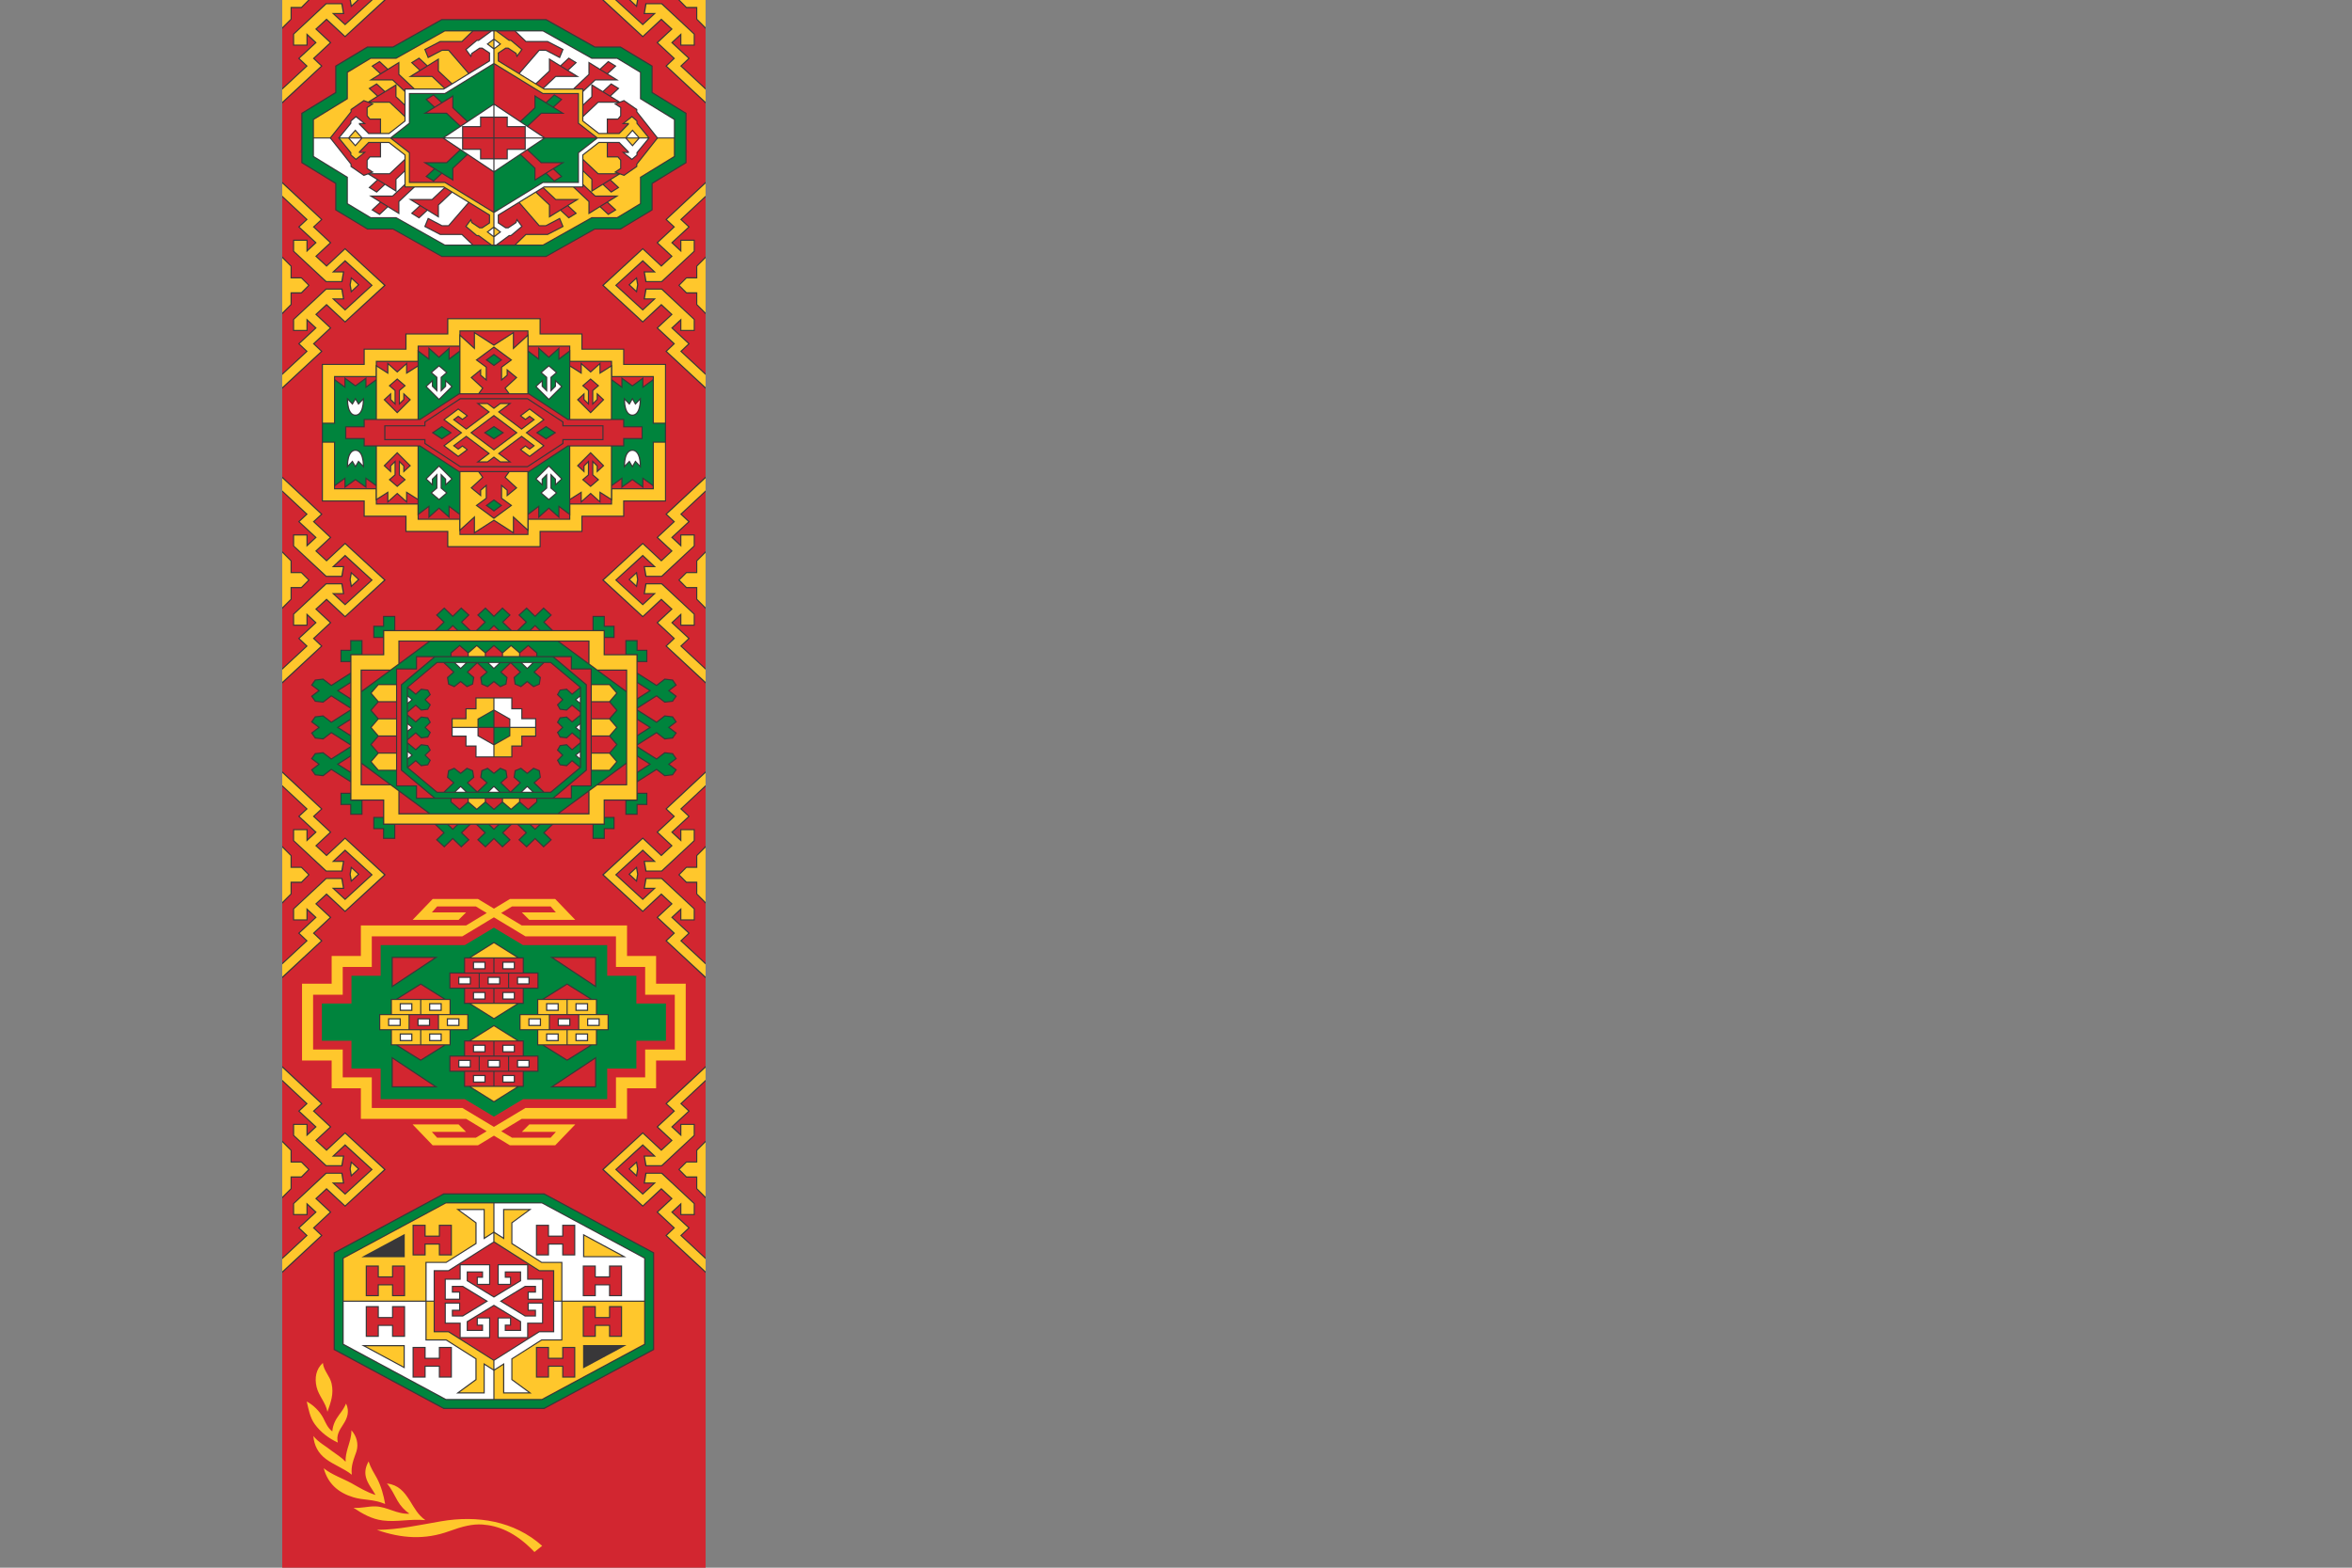 <svg width="300" height="200" viewBox="0 0 300 200" fill="none"
    xmlns="http://www.w3.org/2000/svg">
    <rect x="0" y="0" width="300" height="200" fill="#808080" stroke="none"/>
    <g clip-path="url(#clip0_5_3826)">
        <path d="M35.999 0H89.999V200H35.999V0Z" fill="#D22630" />

        <path d="M36 -13.207V-11.246L39.037 -8.404L38.013 -7.451L40.184 -5.438L39.231 -4.573V-5.827H37.377V-4.326L41.561 -0.406H43.68L43.91 -1.784H42.691L44.015 -3.019L47.335 -0L44.015 3.036L42.691 1.8H43.91L43.68 0.406H41.561L37.377 4.325V5.826H39.231V4.573L40.185 5.437L38.013 7.45L39.037 8.421L36 11.246V13.206L41.138 8.421L40.114 7.45L42.268 5.437L40.414 3.707L41.65 2.577L44.016 4.767L49.206 -0L44.015 -4.767L41.65 -2.56L40.414 -3.708L42.268 -5.438L40.114 -7.451L41.138 -8.404L36 -13.207ZM36 -3.69V3.69L37.201 2.471V1.041H38.472L39.496 -0L38.472 -1.024H37.201V-2.472L36 -3.69ZM44.757 -1.077L44.58 -0.071L44.757 0.953L45.852 -0.071L44.757 -1.077Z" fill="#383739"/>
        <path d="M36 -12.995V-11.441L39.248 -8.405L38.224 -7.451L40.396 -5.438L39.089 -4.22V-5.685H37.518V-4.379L41.632 -0.548H43.538L43.733 -1.642H42.32L44.015 -3.231L47.546 -0L44.015 3.231L42.32 1.659H43.733L43.538 0.547H41.631L37.517 4.378V5.685H39.089V4.219L40.395 5.437L38.223 7.45L39.247 8.421L35.999 11.44V12.994L40.925 8.421L39.901 7.45L42.055 5.437L40.201 3.707L41.649 2.365L44.014 4.572L48.976 -0L44.015 -4.573L41.649 -2.366L40.201 -3.708L42.055 -5.438L39.901 -7.451L40.925 -8.404L36 -12.995ZM36 -3.479V3.478L37.059 2.418V0.882H38.418L39.301 -0L38.418 -0.883H37.059V-2.419L36 -3.478V-3.479ZM44.863 -0.795L44.739 -0.071L44.863 0.653L45.639 -0.071L44.863 -0.795Z" fill="#FFC72C"/>
        <path d="M36 23.196V25.156L39.037 27.998L38.013 28.951L40.184 30.964L39.231 31.829V30.576H37.377V32.077L41.561 35.996H43.68L43.91 34.619H42.691L44.015 33.383L47.335 36.402L44.015 39.439L42.691 38.203H43.91L43.68 36.808H41.561L37.377 40.728V42.228H39.231V40.975L40.185 41.84L38.013 43.853L39.037 44.824L36 47.648V49.608L41.138 44.824L40.114 43.853L42.268 41.84L40.414 40.11L41.65 38.98L44.016 41.169L49.206 36.402L44.015 31.636L41.65 33.842L40.414 32.694L42.268 30.965L40.114 28.951L41.138 27.998L36 23.196ZM36 32.712V40.092L37.201 38.874V37.444H38.472L39.496 36.402L38.472 35.378H37.201V33.931L36 32.712ZM44.757 35.325L44.58 36.331L44.757 37.355L45.852 36.331L44.757 35.325Z" fill="#383739"/>
        <path d="M36 23.408V24.961L39.248 27.998L38.224 28.951L40.396 30.964L39.089 32.182V30.717H37.518V32.024L41.632 35.855H43.538L43.733 34.76H42.32L44.015 33.171L47.546 36.402L44.015 39.633L42.32 38.062H43.733L43.538 36.949H41.631L37.517 40.78V42.087H39.089V40.622L40.395 41.84L38.223 43.852L39.247 44.823L35.999 47.843V49.396L40.925 44.823L39.901 43.852L42.055 41.84L40.201 40.11L41.649 38.768L44.014 40.974L48.976 36.402L44.015 31.829L41.649 34.036L40.201 32.694L42.055 30.964L39.901 28.951L40.925 27.998L36 23.408ZM36 32.924V39.88L37.059 38.821V37.285H38.418L39.301 36.402L38.418 35.519H37.059V33.983L36 32.924V32.924ZM44.863 35.607L44.739 36.331L44.863 37.055L45.639 36.331L44.863 35.607Z" fill="#FFC72C"/>
        <path d="M36 60.795V62.755L39.037 65.598L38.013 66.551L40.184 68.564L39.231 69.429V68.175H37.377V69.676L41.561 73.596H43.68L43.91 72.218H42.691L44.015 70.983L47.335 74.002L44.015 77.038L42.691 75.802H43.91L43.68 74.408H41.561L37.377 78.327V79.828H39.231V78.575L40.185 79.439L38.013 81.452L39.037 82.423L36 85.248V87.208L41.138 82.423L40.114 81.452L42.268 79.439L40.414 77.709L41.65 76.579L44.016 78.769L49.206 74.002L44.015 69.235L41.65 71.442L40.414 70.294L42.268 68.564L40.114 66.551L41.138 65.598L36 60.795ZM36 70.312V77.692L37.201 76.473V75.043H38.472L39.496 74.002L38.472 72.978H37.201V71.53L36 70.312ZM44.757 72.925L44.58 73.931L44.757 74.955L45.852 73.931L44.757 72.925Z" fill="#383739"/>
        <path d="M36 61.007V62.561L39.248 65.597L38.224 66.551L40.396 68.564L39.089 69.782V68.317H37.518V69.623L41.632 73.454H43.538L43.733 72.36H42.32L44.015 70.771L47.546 74.002L44.015 77.233L42.32 75.661H43.733L43.538 74.549H41.631L37.517 78.38V79.687H39.089V78.221L40.395 79.439L38.223 81.452L39.247 82.423L35.999 85.442V86.996L40.925 82.423L39.901 81.452L42.055 79.439L40.201 77.709L41.649 76.367L44.014 78.574L48.976 74.002L44.015 69.429L41.649 71.636L40.201 70.294L42.055 68.564L39.901 66.551L40.925 65.598L36 61.007ZM36 70.523V77.48L37.059 76.42V74.884H38.418L39.301 74.002L38.418 73.119H37.059V71.583L36 70.524V70.523ZM44.863 73.207L44.739 73.931L44.863 74.655L45.639 73.931L44.863 73.207Z" fill="#FFC72C"/>
        <path d="M36 98.394V100.355L39.037 103.197L38.013 104.15L40.184 106.163L39.231 107.028V105.775H37.377V107.275L41.561 111.195H43.68L43.91 109.818H42.691L44.015 108.582L47.335 111.601L44.015 114.638L42.691 113.402H43.91L43.68 112.007H41.561L37.377 115.927V117.427H39.231V116.174L40.185 117.039L38.013 119.052L39.037 120.023L36 122.847V124.807L41.138 120.023L40.114 119.052L42.268 117.039L40.414 115.309L41.65 114.179L44.016 116.368L49.206 111.601L44.015 106.834L41.65 109.041L40.414 107.893L42.268 106.163L40.114 104.15L41.138 103.197L36 98.394ZM36 107.911V115.291L37.201 114.073V112.643H38.472L39.496 111.601L38.472 110.577H37.201V109.129L36 107.911ZM44.757 110.524L44.58 111.53L44.757 112.554L45.852 111.53L44.757 110.524Z" fill="#383739"/>
        <path d="M36 98.606V100.16L39.248 103.196L38.224 104.15L40.396 106.163L39.089 107.381V105.916H37.518V107.222L41.632 111.053H43.538L43.733 109.959H42.32L44.015 108.37L47.546 111.601L44.015 114.832L42.32 113.26H43.733L43.538 112.148H41.631L37.517 115.979V117.286H39.089V115.82L40.395 117.038L38.223 119.051L39.247 120.022L35.999 123.041V124.595L40.925 120.022L39.901 119.051L42.055 117.038L40.201 115.308L41.649 113.966L44.014 116.173L48.976 111.601L44.015 107.028L41.649 109.235L40.201 107.893L42.055 106.163L39.901 104.15L40.925 103.197L36 98.606ZM36 108.122V115.079L37.059 114.019V112.483H38.418L39.301 111.601L38.418 110.718H37.059V109.182L36 108.123V108.122ZM44.863 110.806L44.739 111.53L44.863 112.254L45.639 111.53L44.863 110.806Z" fill="#FFC72C"/>
        <path d="M36 135.993V137.953L39.037 140.795L38.013 141.749L40.184 143.761L39.231 144.627V143.373H37.377V144.874L41.561 148.793H43.68L43.91 147.416H42.691L44.015 146.18L47.335 149.199L44.015 152.236L42.691 151H43.91L43.68 149.605H41.561L37.377 153.525V155.026H39.231V153.772L40.185 154.637L38.013 156.65L39.037 157.621L36 160.446V162.406L41.138 157.621L40.114 156.65L42.268 154.637L40.414 152.907L41.65 151.777L44.016 153.966L49.206 149.199L44.015 144.433L41.65 146.639L40.414 145.492L42.268 143.762L40.114 141.749L41.138 140.795L36 135.993ZM36 145.509V152.889L37.201 151.671V150.241H38.472L39.496 149.199L38.472 148.175H37.201V146.728L36 145.509ZM44.757 148.122L44.58 149.129L44.757 150.153L45.852 149.129L44.757 148.122Z" fill="#383739"/>
        <path d="M36 136.205V137.758L39.248 140.795L38.224 141.749L40.396 143.761L39.089 144.98V143.514H37.518V144.821L41.632 148.652H43.538L43.733 147.557H42.32L44.015 145.968L47.546 149.199L44.015 152.43L42.32 150.859H43.733L43.538 149.747H41.631L37.517 153.578V154.884H39.089V153.419L40.395 154.637L38.223 156.65L39.247 157.621L35.999 160.64V162.193L40.925 157.621L39.901 156.65L42.055 154.637L40.201 152.907L41.649 151.565L44.014 153.772L48.976 149.199L44.015 144.627L41.649 146.833L40.201 145.492L42.055 143.762L39.901 141.749L40.925 140.795L36 136.205ZM36 145.721V152.678L37.059 151.618V150.082H38.418L39.301 149.199L38.418 148.317H37.059V146.78L36 145.721V145.721ZM44.863 148.405L44.739 149.129L44.863 149.853L45.639 149.129L44.863 148.405Z" fill="#FFC72C"/>
        <path d="M89.999 -13.207V-11.246L86.962 -8.404L87.986 -7.451L85.815 -5.438L86.768 -4.573V-5.827H88.622V-4.326L84.438 -0.406H82.319L82.089 -1.784H83.308L81.984 -3.019L78.664 -0L81.984 3.036L83.308 1.8H82.089L82.319 0.406H84.438L88.622 4.325V5.826H86.768V4.573L85.814 5.437L87.986 7.45L86.962 8.421L89.999 11.246V13.206L84.861 8.421L85.885 7.45L83.731 5.437L85.585 3.707L84.349 2.577L81.983 4.767L76.793 -0L81.984 -4.767L84.349 -2.56L85.585 -3.708L83.731 -5.438L85.885 -7.451L84.861 -8.404L89.999 -13.207ZM89.999 -3.69V3.69L88.798 2.471V1.041H87.527L86.503 -0L87.527 -1.024H88.798V-2.472L89.999 -3.69ZM81.242 -1.077L81.419 -0.071L81.242 0.953L80.147 -0.071L81.242 -1.077Z" fill="#383739"/>
        <path d="M89.999 -12.995V-11.441L86.751 -8.405L87.775 -7.451L85.603 -5.438L86.91 -4.22V-5.685H88.481V-4.379L84.367 -0.548H82.461L82.266 -1.642H83.679L81.984 -3.231L78.453 -0L81.984 3.231L83.679 1.659H82.266L82.461 0.547H84.368L88.482 4.378V5.685H86.91V4.219L85.604 5.437L87.776 7.45L86.752 8.421L90 11.44V12.994L85.074 8.421L86.098 7.45L83.944 5.437L85.798 3.707L84.35 2.365L81.985 4.572L77.023 -0L81.984 -4.573L84.35 -2.366L85.798 -3.708L83.944 -5.438L86.098 -7.451L85.074 -8.404L89.999 -12.995ZM89.999 -3.479V3.478L88.94 2.418V0.882H87.581L86.698 -0L87.581 -0.883H88.94V-2.419L89.999 -3.478V-3.479ZM81.136 -0.795L81.26 -0.071L81.136 0.653L80.36 -0.071L81.136 -0.795Z" fill="#FFC72C"/>
        <path d="M89.999 23.196V25.156L86.962 27.998L87.986 28.951L85.815 30.964L86.768 31.829V30.576H88.622V32.077L84.438 35.996H82.319L82.089 34.619H83.308L81.984 33.383L78.664 36.402L81.984 39.439L83.308 38.203H82.089L82.319 36.808H84.438L88.622 40.728V42.228H86.768V40.975L85.814 41.84L87.986 43.853L86.962 44.824L89.999 47.648V49.608L84.861 44.824L85.885 43.853L83.731 41.84L85.585 40.11L84.349 38.98L81.983 41.169L76.793 36.402L81.984 31.636L84.349 33.842L85.585 32.694L83.731 30.965L85.885 28.951L84.861 27.998L89.999 23.196ZM89.999 32.712V40.092L88.798 38.874V37.444H87.527L86.503 36.402L87.527 35.378H88.798V33.931L89.999 32.712ZM81.242 35.325L81.419 36.331L81.242 37.355L80.147 36.331L81.242 35.325Z" fill="#383739"/>
        <path d="M89.999 23.408V24.961L86.751 27.998L87.775 28.951L85.603 30.964L86.91 32.182V30.717H88.481V32.024L84.367 35.855H82.461L82.266 34.76H83.679L81.984 33.171L78.453 36.402L81.984 39.633L83.679 38.062H82.266L82.461 36.949H84.368L88.482 40.78V42.087H86.91V40.622L85.604 41.84L87.776 43.852L86.752 44.823L90 47.843V49.396L85.074 44.823L86.098 43.852L83.944 41.84L85.798 40.11L84.35 38.768L81.985 40.974L77.023 36.402L81.984 31.829L84.35 34.036L85.798 32.694L83.944 30.964L86.098 28.951L85.074 27.998L89.999 23.408ZM89.999 32.924V39.88L88.94 38.821V37.285H87.581L86.698 36.402L87.581 35.519H88.94V33.983L89.999 32.924V32.924ZM81.136 35.607L81.26 36.331L81.136 37.055L80.36 36.331L81.136 35.607Z" fill="#FFC72C"/>
        <path d="M89.999 60.795V62.755L86.962 65.597L87.986 66.551L85.815 68.563L86.768 69.429V68.175H88.622V69.676L84.438 73.595H82.319L82.089 72.218H83.308L81.984 70.982L78.664 74.001L81.984 77.038L83.308 75.802H82.089L82.319 74.407H84.438L88.622 78.327V79.828H86.768V78.574L85.814 79.439L87.986 81.452L86.962 82.423L89.999 85.248V87.208L84.861 82.423L85.885 81.452L83.731 79.439L85.585 77.709L84.349 76.579L81.983 78.768L76.793 74.001L81.984 69.235L84.349 71.441L85.585 70.294L83.731 68.564L85.885 66.551L84.861 65.597L89.999 60.795ZM89.999 70.311V77.691L88.798 76.473V75.043H87.527L86.503 74.001L87.527 72.977H88.798V71.53L89.999 70.311ZM81.242 72.924L81.419 73.931L81.242 74.955L80.147 73.931L81.242 72.924Z" fill="#383739"/>
        <path d="M89.999 61.007V62.56L86.751 65.597L87.775 66.55L85.603 68.563L86.91 69.781V68.316H88.481V69.623L84.367 73.454H82.461L82.266 72.359H83.679L81.984 70.77L78.453 74.001L81.984 77.232L83.679 75.661H82.266L82.461 74.549H84.368L88.482 78.379V79.686H86.91V78.221L85.604 79.439L87.776 81.451L86.752 82.422L90 85.442V86.995L85.074 82.422L86.098 81.451L83.944 79.439L85.798 77.709L84.35 76.367L81.985 78.573L77.023 74.001L81.984 69.428L84.35 71.635L85.798 70.293L83.944 68.564L86.098 66.55L85.074 65.597L89.999 61.007ZM89.999 70.523V77.48L88.94 76.42V74.884H87.581L86.698 74.001L87.581 73.118H88.94V71.582L89.999 70.523V70.523ZM81.136 73.207L81.26 73.93L81.136 74.654L80.36 73.93L81.136 73.207Z" fill="#FFC72C"/>
        <path d="M89.999 98.394V100.354L86.962 103.196L87.986 104.15L85.815 106.162L86.768 107.028V105.774H88.622V107.275L84.438 111.194H82.319L82.089 109.817H83.308L81.984 108.581L78.664 111.6L81.984 114.637L83.308 113.401H82.089L82.319 112.006H84.438L88.622 115.926V117.427H86.768V116.173L85.814 117.038L87.986 119.051L86.962 120.022L89.999 122.847V124.807L84.861 120.022L85.885 119.051L83.731 117.038L85.585 115.308L84.349 114.178L81.983 116.367L76.793 111.6L81.984 106.834L84.349 109.04L85.585 107.893L83.731 106.163L85.885 104.15L84.861 103.196L89.999 98.394ZM89.999 107.91V115.29L88.798 114.072V112.642H87.527L86.503 111.6L87.527 110.576H88.798V109.129L89.999 107.91ZM81.242 110.523L81.419 111.53L81.242 112.554L80.147 111.53L81.242 110.523Z" fill="#383739"/>
        <path d="M89.999 98.606V100.159L86.751 103.196L87.775 104.15L85.603 106.162L86.91 107.381V105.915H88.481V107.222L84.367 111.053H82.461L82.266 109.958H83.679L81.984 108.369L78.453 111.6L81.984 114.831L83.679 113.26H82.266L82.461 112.148H84.368L88.482 115.979V117.285H86.91V115.82L85.604 117.038L87.776 119.051L86.752 120.022L90 123.041V124.594L85.074 120.022L86.098 119.051L83.944 117.038L85.798 115.308L84.35 113.966L81.985 116.173L77.023 111.6L81.984 107.028L84.35 109.234L85.798 107.893L83.944 106.163L86.098 104.15L85.074 103.196L89.999 98.606ZM89.999 108.122V115.079L88.94 114.019V112.483H87.581L86.698 111.6L87.581 110.718H88.94V109.181L89.999 108.122V108.122ZM81.136 110.806L81.26 111.53L81.136 112.254L80.36 111.53L81.136 110.806Z" fill="#FFC72C"/>
        <path d="M89.999 135.993V137.953L86.962 140.795L87.986 141.748L85.815 143.761L86.768 144.626V143.373H88.622V144.873L84.438 148.793H82.319L82.089 147.416H83.308L81.984 146.18L78.664 149.199L81.984 152.236L83.308 151H82.089L82.319 149.605H84.438L88.622 153.525V155.025H86.768V153.772L85.814 154.637L87.986 156.65L86.962 157.621L89.999 160.445V162.405L84.861 157.621L85.885 156.65L83.731 154.637L85.585 152.907L84.349 151.777L81.983 153.966L76.793 149.199L81.984 144.432L84.349 146.639L85.585 145.491L83.731 143.761L85.885 141.748L84.861 140.795L89.999 135.993ZM89.999 145.509V152.889L88.798 151.671V150.241H87.527L86.503 149.199L87.527 148.175H88.798V146.727L89.999 145.509ZM81.242 148.122L81.419 149.128L81.242 150.152L80.147 149.128L81.242 148.122Z" fill="#383739"/>
        <path d="M89.999 136.205V137.758L86.751 140.795L87.775 141.748L85.603 143.761L86.91 144.979V143.514H88.481V144.821L84.367 148.652H82.461L82.266 147.557H83.679L81.984 145.968L78.453 149.199L81.984 152.43L83.679 150.859H82.266L82.461 149.746H84.368L88.482 153.577V154.884H86.91V153.419L85.604 154.637L87.776 156.649L86.752 157.62L90 160.64V162.193L85.074 157.62L86.098 156.649L83.944 154.637L85.798 152.907L84.35 151.565L81.985 153.771L77.023 149.199L81.984 144.626L84.35 146.833L85.798 145.491L83.944 143.761L86.098 141.748L85.074 140.795L89.999 136.205ZM89.999 145.721V152.677L88.94 151.618V150.082H87.581L86.698 149.199L87.581 148.316H88.94V146.78L89.999 145.721V145.721ZM81.136 148.404L81.26 149.128L81.136 149.852L80.36 149.128L81.136 148.404Z" fill="#FFC72C"/>
        <path d="M40.38 176.941C40.647 178.077 41.549 178.934 41.765 180.112C42.195 178.884 42.593 177.855 42.296 176.511C42.084 175.55 41.275 174.864 41.182 173.877C40.3 174.669 40.111 175.793 40.38 176.941ZM40.157 181.7C40.904 182.725 41.943 183.511 43.091 184.036C42.865 183.138 43.289 182.462 43.76 181.749C44.326 180.891 44.603 180.048 44.141 179.06C43.925 179.574 43.636 180 43.296 180.44C42.794 181.125 42.464 181.734 42.386 182.613C41.806 182.182 41.551 181.54 41.24 180.918C40.767 180.027 40.003 179.282 39.125 178.795C39.358 179.794 39.538 180.851 40.157 181.7ZM44.349 184.755C44.189 185.325 44.052 185.889 44.083 186.484C43.589 185.952 42.933 185.551 42.347 185.122C41.551 184.478 40.621 184.023 39.97 183.202C40.067 184.41 40.584 185.395 41.566 186.13C42.603 186.907 43.855 187.324 44.877 188.14C44.723 187.041 45.127 186.161 45.471 185.151C45.758 184.186 45.481 183.206 44.826 182.471C44.836 183.286 44.578 183.986 44.349 184.755ZM46.678 188.466C46.893 189.3 47.49 189.978 47.898 190.721C46.798 190.38 45.828 189.784 44.834 189.223C43.65 188.578 42.364 188.168 41.293 187.316C41.826 189.291 43.148 190.436 45.082 191.02C46.405 191.419 47.519 191.22 49.124 191.868C48.94 190.782 48.615 189.61 48.102 188.63C47.703 187.922 47.261 187.223 47.015 186.443C46.658 187.084 46.49 187.736 46.678 188.466ZM50.724 191.488C51.098 192.133 51.61 192.688 52.222 193.113C50.661 193.213 49.405 192.223 47.883 192.18C46.943 192.154 46.051 192.446 45.092 192.358C46.23 193.126 47.421 193.796 48.806 193.975C50.606 194.208 52.267 193.755 54.253 193.932C53.325 193.277 52.86 192.4 52.282 191.458C51.528 190.28 50.817 189.441 49.352 189.252C49.94 189.913 50.283 190.732 50.724 191.488V191.488ZM56.268 194.079C53.518 194.547 50.883 195.152 48.074 195.179C51.218 196.275 54.18 196.474 57.298 195.342C58.983 194.73 60.275 194.403 61.548 194.494C63.408 194.628 65.668 195.362 68.169 198L69.153 197.213C65.567 194.019 60.876 193.296 56.268 194.079Z" fill="#FFC72C"/>
        <path d="M42.756 23.447L38.429 20.793V14.415L42.756 11.761V8.386L46.845 5.924H50.111L56.327 2.428H69.672L75.888 5.924H79.154L83.243 8.386V11.761L87.57 14.415V20.793L83.244 23.446V26.821L79.154 29.284H75.888L69.672 32.78H56.327L50.111 29.284H46.845L42.756 26.821V23.447Z" fill="#383739"/>
        <path d="M56.356 2.578L50.142 6.073H46.893L42.903 8.474V11.847L38.577 14.495V20.71L42.903 23.358V26.748L46.875 29.149H50.142L56.356 32.645H69.633L75.847 29.149H79.114L83.104 26.748V23.358L87.43 20.71V14.495L83.104 11.847V8.474L79.114 6.073H75.847L69.633 2.578H56.356ZM56.727 3.866H69.28L75.495 7.362H78.743L81.762 9.181V12.553L86.106 15.202V20.003L81.762 22.652V26.024L78.743 27.842H75.495L69.28 31.338H56.727L50.512 27.842H47.264L44.227 26.024V22.652L39.901 20.003V15.201L44.227 12.553V9.181L47.264 7.362H50.512L56.727 3.866Z" fill="#00843D"/>
        <path d="M62.927 17.675V4.006H56.759L50.543 7.502H47.302L44.371 9.267V12.634L40.044 15.287V17.532H63.071V31.202H69.239L75.455 27.706H78.696L81.628 25.941V22.574L85.954 19.921V17.675L62.927 17.675Z" fill="#FFC72C"/>
        <path d="M40.044 17.675V19.921L44.371 22.574V25.941L47.302 27.706H50.543L56.759 31.202H62.928V17.532H85.955V15.287L81.628 12.634V9.267L78.696 7.502H75.455L69.239 4.006H63.071V17.675H40.044Z" fill="white"/>
        <path d="M49.483 8.76L48.418 7.767L47.363 8.418L48.43 9.413L47.06 10.261H50.049L52.626 12.691L53.45 11.821L50.945 9.458V7.854L49.483 8.76Z" fill="#383739"/>
        <path d="M54.525 8.324L53.459 7.331L52.404 7.982L53.471 8.976L52.101 9.825H55.09L57.667 12.255L58.491 11.385L55.986 9.022V7.418L54.525 8.324ZM49.113 11.612L48.048 10.619L46.993 11.27L48.059 12.264L46.69 13.113H49.679L52.255 15.543L53.08 14.673L50.575 12.31V10.706L49.113 11.612Z" fill="#383739"/>
        <path d="M62.999 3.863H60.301L58.889 5.223H56.138L54.105 6.278L54.578 7.434L56.392 6.481H57.186L59.967 9.697L62.999 7.85V3.863Z" fill="#383739"/>
        <path d="M48.4 7.946L49.357 8.838L48.555 9.334L47.596 8.441L48.4 7.946ZM50.801 8.111V9.52L53.248 11.827L52.62 12.49L50.105 10.119H47.56L50.801 8.111ZM53.441 7.51L54.399 8.402L53.597 8.898L52.638 8.005L53.441 7.51ZM55.843 7.674V9.083L58.289 11.391L57.661 12.054L55.147 9.683H52.602L55.843 7.674Z" fill="#D22630"/>
        <path d="M48.03 10.797L48.987 11.69L48.185 12.186L47.227 11.293L48.03 10.797ZM50.432 10.962V12.371L52.877 14.679L52.25 15.342L49.736 12.971H47.19L50.432 10.962ZM62.927 4.005H60.359L58.947 5.365H56.172L54.286 6.345L54.651 7.235L56.356 6.339H57.251L59.995 9.512L62.927 7.727V4.005Z" fill="#D22630"/>
        <path d="M49.483 26.447L48.418 27.44L47.363 26.789L48.43 25.794L47.06 24.946H50.049L52.626 22.516L53.45 23.386L50.945 25.749V27.353L49.483 26.447Z" fill="#383739"/>
        <path d="M54.525 26.883L53.459 27.876L52.404 27.225L53.471 26.231L52.101 25.382H55.09L57.667 22.952L58.491 23.822L55.986 26.185V27.789L54.525 26.883ZM49.113 23.595L48.048 24.588L46.993 23.937L48.059 22.943L46.69 22.094H49.679L52.255 19.664L53.08 20.534L50.575 22.897V24.501L49.113 23.595Z" fill="#383739"/>
        <path d="M62.999 31.344H60.301L58.889 29.984H56.138L54.105 28.929L54.578 27.773L56.392 28.726H57.186L59.967 25.51L62.999 27.357V31.344Z" fill="#383739"/>
        <path d="M48.4 27.261L49.357 26.369L48.555 25.873L47.596 26.766L48.4 27.261ZM50.801 27.096V25.687L53.248 23.38L52.62 22.717L50.105 25.088H47.56L50.801 27.096ZM53.441 27.697L54.399 26.805L53.597 26.309L52.638 27.202L53.441 27.697ZM55.843 27.533V26.124L58.289 23.816L57.661 23.153L55.147 25.524H52.602L55.843 27.533Z" fill="#D22630"/>
        <path d="M48.03 24.41L48.987 23.517L48.185 23.021L47.227 23.914L48.03 24.41ZM50.432 24.245V22.836L52.877 20.528L52.25 19.865L49.736 22.236H47.19L50.432 24.245ZM62.927 31.202H60.359L58.947 29.842H56.172L54.286 28.862L54.651 27.972L56.356 28.868H57.251L59.995 25.695L62.927 27.48V31.202Z" fill="#D22630"/>
        <path d="M47.684 13.237L46.398 12.756L46.367 12.778L44.707 13.93V14.24L42.047 17.604L44.707 20.968V21.278L46.398 22.451L47.684 21.971L46.9 21.451V20.462L47.212 20.088H48.605V15.119H47.212L46.9 14.746V13.757L47.684 13.237Z" fill="#383739"/>
        <path d="M44.849 14.005L46.418 12.916L47.372 13.273L46.757 13.68V14.798L47.145 15.262H48.462V19.946H47.145L46.757 20.41V21.527L47.372 21.935L46.418 22.292L44.849 21.203V20.918L42.228 17.604L44.849 14.289L44.849 14.005Z" fill="#D22630"/>
        <path d="M76.515 8.76L77.58 7.767L78.635 8.418L77.569 9.413L78.939 10.261H75.949L73.372 12.691L72.548 11.821L75.053 9.458V7.854L76.515 8.76Z" fill="#383739"/>
        <path d="M71.474 8.324L72.539 7.331L73.594 7.982L72.527 8.976L73.897 9.825H70.908L68.331 12.255L67.507 11.385L70.012 9.022V7.418L71.474 8.324ZM76.885 11.612L77.95 10.619L79.005 11.27L77.939 12.264L79.309 13.113H76.319L73.743 15.543L72.918 14.673L75.423 12.31V10.706L76.885 11.612Z" fill="#383739"/>
        <path d="M62.999 3.863H65.697L67.109 5.223H69.86L71.894 6.278L71.42 7.434L69.606 6.481H68.812L66.032 9.697L62.999 7.85V3.863Z" fill="#383739"/>
        <path d="M77.598 7.946L76.641 8.838L77.443 9.334L78.401 8.441L77.598 7.946ZM75.197 8.111V9.52L72.751 11.827L73.379 12.49L75.892 10.119H78.438L75.197 8.111ZM72.556 7.51L71.599 8.402L72.401 8.898L73.36 8.005L72.556 7.51ZM70.155 7.674V9.083L67.709 11.391L68.337 12.054L70.851 9.683H73.396L70.155 7.674Z" fill="#D22630"/>
        <path d="M77.968 10.797L77.011 11.69L77.813 12.186L78.771 11.293L77.968 10.797ZM75.566 10.962V12.371L73.121 14.679L73.748 15.342L76.262 12.971H78.808L75.566 10.962ZM63.071 4.005H65.639L67.051 5.365H69.826L71.712 6.345L71.347 7.235L69.642 6.339H68.747L66.003 9.512L63.071 7.727V4.005Z" fill="#D22630"/>
        <path d="M76.515 26.447L77.58 27.44L78.635 26.789L77.569 25.794L78.939 24.946H75.949L73.372 22.516L72.548 23.386L75.053 25.749V27.353L76.515 26.447Z" fill="#383739"/>
        <path d="M71.474 26.883L72.539 27.876L73.594 27.225L72.527 26.231L73.897 25.382H70.908L68.331 22.952L67.507 23.822L70.012 26.185V27.789L71.474 26.883ZM76.885 23.595L77.95 24.588L79.005 23.937L77.939 22.943L79.309 22.094H76.319L73.743 19.664L72.918 20.534L75.423 22.897V24.501L76.885 23.595Z" fill="#383739"/>
        <path d="M62.999 31.344H65.697L67.109 29.984H69.86L71.894 28.929L71.42 27.773L69.606 28.726H68.812L66.032 25.51L62.999 27.357V31.344Z" fill="#383739"/>
        <path d="M77.598 27.261L76.641 26.369L77.443 25.873L78.401 26.766L77.598 27.261ZM75.197 27.096V25.687L72.751 23.38L73.379 22.717L75.892 25.088H78.438L75.197 27.096ZM72.556 27.697L71.599 26.805L72.401 26.309L73.36 27.202L72.556 27.697ZM70.155 27.533V26.124L67.709 23.816L68.337 23.153L70.851 25.524H73.396L70.155 27.533Z" fill="#D22630"/>
        <path d="M77.968 24.41L77.011 23.517L77.813 23.021L78.771 23.914L77.968 24.41ZM75.566 24.245V22.836L73.121 20.528L73.748 19.865L76.262 22.236H78.808L75.566 24.245ZM63.071 31.202H65.639L67.051 29.842H69.826L71.712 28.862L71.347 27.972L69.642 28.868H68.747L66.003 25.695L63.071 27.48V31.202Z" fill="#D22630"/>
        <path d="M78.314 13.237L79.6 12.756L79.63 12.778L81.291 13.93V14.24L83.951 17.604L81.291 20.968V21.278L79.6 22.451L78.314 21.971L79.099 21.451V20.462L78.787 20.088H77.393V15.119H78.787L79.099 14.746V13.757L78.314 13.237Z" fill="#383739"/>
        <path d="M81.149 14.005L79.58 12.916L78.626 13.273L79.242 13.68V14.798L78.853 15.262H77.536V19.946H78.853L79.242 20.41V21.527L78.626 21.935L79.58 22.292L81.149 21.203V20.918L83.769 17.604L81.148 14.289L81.149 14.005Z" fill="#D22630"/>
        <path d="M45.401 20.427L44.676 19.8V19.498L43.123 17.604L44.677 15.709V15.406L45.401 14.78L46.702 15.838L45.951 15.832L47.06 16.958H49.595L51.589 15.399V11.287H56.575L62.366 7.734V6.802L61.48 6.212H61.2L60.235 6.857L60.086 7.338L59.331 6.308L60.798 5.077H61.032L62.687 3.863H63.31L64.965 5.077H65.199L66.666 6.308L65.911 7.338L65.762 6.857L64.797 6.212H64.517L63.631 6.802V7.734L69.422 11.287H74.408V15.399L76.402 16.958H78.937L80.046 15.832L79.295 15.838L80.596 14.78L81.32 15.407V15.709L82.874 17.604L81.32 19.498V19.8L80.596 20.427L79.295 19.369L80.046 19.375L78.937 18.249H76.402L74.408 19.808V23.92H69.422L63.631 27.473V28.405L64.517 28.995H64.797L65.762 28.35L65.911 27.869L66.666 28.898L65.199 30.131H64.965L63.31 31.345H62.687L61.032 30.131H60.798L59.331 28.898L60.086 27.869L60.235 28.35L61.199 28.995H61.48L62.366 28.405V27.473L56.575 23.92H51.589V19.808L49.595 18.249H47.06L45.951 19.375L46.702 19.369L45.401 20.427Z" fill="#383739"/>
        <path d="M63.071 29.107L63.704 29.591L63.071 30.076V29.107ZM61.056 29.988H61.079L62.734 31.202H62.927V30.255L62.059 29.591L62.927 28.927V27.148L56.731 23.346H52.15V19.525L49.785 17.675H46.218L45.322 18.689L44.425 17.675H43.366L44.819 19.448V19.735L45.395 20.235L46.32 19.515L45.777 19.52V19.34L46.987 18.107H49.645L51.732 19.739V23.777H56.616L62.509 27.393V28.482L61.524 29.138H61.156L60.114 28.441L60.034 28.181L59.526 28.875L60.85 29.988L61.056 29.988ZM45.322 16.735L46.028 17.532H44.616L45.322 16.735ZM62.928 5.132L62.294 5.617L62.928 6.101V5.132ZM79.97 17.675L80.676 18.473L81.382 17.675L79.97 17.675ZM64.918 5.22L63.264 4.006H63.071V4.953L63.939 5.617L63.071 6.281V8.06L69.267 11.862H73.847V15.684L76.213 17.533H79.779L80.676 16.52L81.573 17.533H82.632L81.178 15.761V15.473L80.603 14.973L79.678 15.693L80.221 15.688V15.868L79.011 17.102H76.353L74.266 15.469V11.43H69.382L63.489 7.814V6.726L64.474 6.069H64.841L65.884 6.767L65.964 7.026L66.472 6.332L65.148 5.219H64.918V5.22Z" fill="#FFC72C"/>
        <path d="M62.927 30.075L62.294 29.591L62.927 29.107V30.075ZM46.028 17.675L45.322 18.473L44.615 17.675H46.028ZM64.941 29.988H64.918L63.263 31.202H63.07V30.255L63.938 29.591L63.07 28.927V27.148L69.266 23.345H73.847V19.524L76.212 17.675H79.778L80.675 18.689L81.572 17.675H82.631L81.177 19.448V19.735L80.602 20.235L79.677 19.515L80.22 19.52V19.34L79.01 18.106H76.353L74.265 19.739V23.777H69.381L63.488 27.393V28.481L64.474 29.138H64.841L65.883 28.44L65.963 28.181L66.472 28.875L65.147 29.987L64.941 29.988ZM80.675 16.734L79.969 17.532H81.382L80.675 16.734ZM61.08 5.22L62.734 4.006H62.927V4.953L62.059 5.617L62.928 6.281V8.06L56.731 11.863H52.151V15.683L49.785 17.533H46.218L45.321 16.519L44.425 17.532H43.366L44.819 15.76V15.473L45.395 14.973L46.319 15.693L45.777 15.688V15.868L46.987 17.101H49.645L51.732 15.469V11.43H56.615L62.509 7.814V6.726L61.523 6.069H61.156L60.114 6.767L60.034 7.026L59.526 6.332L60.85 5.22H61.079L61.08 5.22ZM63.07 6.102L63.704 5.617L63.07 5.132V6.102Z" fill="white"/>
        <path d="M62.928 17.675V8.227L56.772 12.005H52.294V15.752L50.018 17.532H63.071V26.981L69.227 23.203H73.705V19.455L75.981 17.675L62.928 17.675Z" fill="#00843D"/>
        <path d="M50.017 17.675L52.293 19.455V23.203H56.771L62.927 26.981V17.532L75.98 17.532L73.704 15.752V12.005H69.226L63.07 8.227V17.675H50.017Z" fill="#D22630"/>
        <path d="M56.373 13.021L55.308 12.028L54.253 12.679L55.319 13.674L53.949 14.523H56.939L59.516 16.953L60.34 16.083L57.835 13.719V12.116L56.373 13.021ZM69.625 22.187L70.69 23.179L71.745 22.528L70.678 21.534L72.048 20.685H69.058L66.482 18.255L65.658 19.125L68.163 21.488V23.092L69.625 22.187ZM56.373 22.187L55.308 23.179L54.253 22.528L55.319 21.534L53.949 20.685H56.939L59.515 18.255L60.34 19.125L57.835 21.488V23.092L56.373 22.187ZM69.625 13.021L70.69 12.028L71.745 12.679L70.678 13.674L72.048 14.523H69.058L66.482 16.953L65.658 16.083L68.163 13.719V12.116L69.625 13.021Z" fill="#383739"/>
        <path d="M70.707 23L69.75 22.108L70.552 21.611L71.51 22.505L70.707 23ZM68.305 22.835V21.427L65.859 19.119L66.487 18.456L69.001 20.828H71.546L68.305 22.835ZM55.289 12.207L56.247 13.099L55.444 13.595L54.486 12.702L55.289 12.207ZM57.691 12.372V13.78L60.137 16.088L59.509 16.751L56.995 14.38H54.45L57.691 12.372Z" fill="#D22630"/>
        <path d="M70.707 12.207L69.75 13.099L70.552 13.595L71.51 12.702L70.707 12.207ZM68.305 12.372V13.78L65.859 16.088L66.487 16.751L69.001 14.38H71.546L68.305 12.372ZM55.289 23L56.246 22.108L55.444 21.611L54.486 22.505L55.289 23ZM57.691 22.835V21.427L60.137 19.119L59.509 18.456L56.995 20.828H54.45L57.691 22.835Z" fill="#00843D"/>
        <path d="M69.618 17.604L62.999 22.016L56.379 17.604L62.999 13.192L69.618 17.604Z" fill="#383739"/>
        <path d="M62.928 13.411L56.745 17.532H69.255L63.071 13.411V21.797L69.255 17.675H56.744L62.928 21.797V13.411Z" fill="white"/>
        <path d="M64.77 19.121V20.334H61.23V19.121H58.938V16.087H61.23V14.873H64.77V16.087H67.061V19.121H64.77Z" fill="#383739"/>
        <path d="M61.372 15.016V16.229H59.081V17.532H62.928V15.016H61.372ZM63.071 17.532H66.917V16.229H64.627V15.016H63.071V17.532ZM59.081 17.675V18.978H61.372V20.191H62.928V17.675H59.081ZM63.071 20.191H64.627V18.978H66.918V17.675H63.071V20.191Z" fill="#D22630"/>
        <path d="M74.293 67.87V65.927H79.622V63.983H84.951V46.423H79.622V44.479H74.293V42.536H68.963V40.593H57.036V42.536H51.706V44.479H46.377V46.423H41.047V63.983H46.377V65.927H51.706V67.87H57.035V69.813H68.963V67.87H74.293Z" fill="#383739"/>
        <path d="M57.186 40.731V42.673H51.854V44.615H46.522V46.557H41.19V63.842H46.522V65.784H51.854V67.726H57.186V69.668H68.821V67.726H74.153V65.784H79.485V63.842H84.817V46.557H79.485V44.615H74.153V42.673H68.821V40.731H57.186ZM58.599 42.143H67.409V44.085H72.741V46.028H78.073V47.97H83.404V62.43H78.073V64.372H72.741V66.314H67.408V68.255H58.599V66.314H53.267V64.372H47.935V62.429H42.603V47.969H47.935V46.028H53.267V44.085H58.599L58.599 42.143Z" fill="#FFC72C"/>
        <path d="M53.403 66.173V64.23H48.074V62.287H42.744V48.12H48.074V46.176H53.403V44.233H58.733V42.29H67.266V44.233H72.596V46.176H77.925V48.12H83.255V62.286H77.925V64.23H72.596V66.173H67.266V68.117H58.733V66.173H53.403Z" fill="#D22630"/>
        <path d="M54.64 45.671L53.26 44.628V46.631L51.938 47.471L51.934 46.217L50.667 47.356L49.399 46.217L49.395 47.472L47.931 46.541V48.398L46.747 49.255L46.743 48.116L45.337 49.135L43.931 48.116L43.928 49.255L42.601 48.295V53.922H41.047V56.484H42.601V62.111L43.928 61.15L43.931 62.289L45.337 61.271L46.743 62.289L46.747 61.15L47.931 62.007V63.865L49.395 62.934L49.399 64.188L50.666 63.05L51.934 64.188L51.938 62.934L53.26 63.774V65.778L54.64 64.734L54.643 66.134L55.996 64.924L57.349 66.134L57.352 64.734L58.59 65.67V67.807L60.44 66.12V68.102L62.999 66.457L65.558 68.102V66.12L67.409 67.807V65.67L68.646 64.734L68.65 66.134L70.002 64.924L71.356 66.134L71.358 64.734L72.738 65.778V63.774L74.061 62.934L74.064 64.188L75.332 63.05L76.6 64.188L76.603 62.934L78.068 63.865V62.007L79.252 61.15L79.255 62.289L80.661 61.271L82.068 62.289L82.071 61.15L83.398 62.111V56.483H84.951V53.922H83.397V48.295L82.071 49.255L82.067 48.116L80.661 49.135L79.255 48.116L79.252 49.255L78.068 48.398V46.54L76.603 47.471L76.6 46.217L75.332 47.356L74.064 46.217L74.061 47.471L72.739 46.631V44.628L71.359 45.671L71.355 44.271L70.002 45.481L68.649 44.271L68.647 45.671L67.409 44.735V42.599L65.559 44.285V42.303L62.999 43.949L60.44 42.303V44.285L58.59 42.599V44.735L57.352 45.671L57.349 44.271L55.996 45.481L54.643 44.271L54.64 45.671Z" fill="#383739"/>
        <path d="M44.07 49.535L44.074 48.395L45.338 49.312L45.38 49.281L46.602 48.395L46.605 49.535L47.931 48.575V61.831L46.605 60.871L46.602 62.011L45.338 61.094L44.074 62.011L44.07 60.871L42.744 61.831V56.341H41.19V54.065H42.744V48.575L44.07 49.535ZM54.786 44.591L55.996 45.673L57.207 44.591L57.21 45.958L58.59 44.915V65.491L57.21 64.448L57.207 65.816L55.996 64.733L54.786 65.816L54.783 64.448L53.403 65.491V44.915L54.783 45.959L54.786 44.591ZM71.214 44.591L70.003 45.673L68.792 44.591L68.789 45.958L67.41 44.915V65.491L68.789 64.448L68.792 65.816L70.003 64.733L71.214 65.816L71.217 64.448L72.596 65.491V44.915L71.217 45.959L71.214 44.591ZM81.929 49.535L81.926 48.395L80.661 49.312L80.619 49.281L79.397 48.395L79.394 49.535L78.068 48.575V61.831L79.394 60.871L79.397 62.011L80.661 61.094L81.926 62.011L81.929 60.871L83.255 61.831V56.341H84.809V54.065H83.255V48.575L81.929 49.535Z" fill="#00843D"/>
        <path d="M49.541 46.537L50.667 47.548L51.793 46.537L51.796 47.731L53.26 46.801V63.605L51.796 62.675L51.793 63.869L50.667 62.858L49.541 63.869L49.538 62.675L48.073 63.605V46.801L49.538 47.731L49.541 46.537ZM60.583 44.609L58.732 42.922V67.483L60.583 65.797V67.84L62.999 66.287L65.416 67.84V65.797L67.266 67.483V42.922L65.416 44.609V42.565L62.999 44.119L60.583 42.565V44.609ZM76.458 46.537L75.332 47.548L74.206 46.537L74.203 47.731L72.738 46.801V63.605L74.203 62.675L74.206 63.869L75.332 62.858L76.458 63.869L76.461 62.675L77.925 63.605V46.801L76.461 47.731L76.458 46.537Z" fill="#FFC72C"/>
        <path d="M44.763 52.789C44.925 52.952 45.118 53.034 45.338 53.034C45.557 53.034 45.751 52.952 45.913 52.789C46.419 52.279 46.436 51.356 46.431 50.692L45.74 51.422L45.338 50.728C45.338 50.728 45.009 51.295 44.935 51.422L44.245 50.692C44.24 51.356 44.257 52.279 44.763 52.789ZM50.322 51.36L49.896 50.934V50.085L48.917 50.993L50.667 52.743L52.418 50.993L51.438 50.085V50.934L51.012 51.36V49.856L51.767 49.208L50.667 48.263L49.567 49.208L50.322 49.856V51.36ZM55.651 49.673L55.225 49.247V48.398L54.246 49.306L55.996 51.056L57.747 49.306L56.768 48.398V49.247L56.341 49.673V48.169L57.096 47.521L55.996 46.577L54.896 47.521L55.651 48.169V49.673Z" fill="#383739"/>
        <path d="M45.339 51.013L45.713 51.66L46.282 51.057C46.263 51.807 46.098 52.4 45.812 52.688C45.678 52.823 45.519 52.892 45.339 52.892C45.158 52.892 44.999 52.823 44.865 52.688C44.579 52.4 44.414 51.807 44.395 51.058L44.964 51.66L45.339 51.013ZM56.199 48.104V50.018L56.911 49.306V48.725L57.541 49.31L55.997 50.855L54.453 49.31L55.083 48.725V49.306L55.795 50.018V48.104L55.117 47.521L55.997 46.765L56.878 47.521L56.199 48.104Z" fill="white"/>
        <path d="M50.87 49.791V51.705L51.582 50.993V50.413L52.212 50.997L50.667 52.541L49.123 50.997L49.753 50.413V50.993L50.465 51.705V49.791L49.787 49.208L50.667 48.452L51.548 49.208L50.87 49.791Z" fill="#D22630"/>
        <path d="M81.236 52.789C81.074 52.952 80.881 53.034 80.661 53.034C80.442 53.034 80.248 52.952 80.086 52.789C79.58 52.279 79.563 51.356 79.568 50.692L80.259 51.422L80.661 50.728C80.661 50.728 80.99 51.295 81.064 51.422L81.754 50.692C81.759 51.356 81.742 52.279 81.236 52.789ZM75.677 51.36L76.103 50.934V50.085L77.082 50.993L75.332 52.743L73.581 50.993L74.561 50.085V50.934L74.987 51.36V49.856L74.232 49.208L75.332 48.263L76.432 49.208L75.677 49.856V51.36ZM70.348 49.673L70.774 49.247V48.398L71.753 49.306L70.003 51.056L68.252 49.306L69.231 48.398V49.247L69.658 49.673V48.169L68.903 47.521L70.003 46.577L71.103 47.521L70.348 48.169V49.673Z" fill="#383739"/>
        <path d="M80.662 51.013L80.287 51.66L79.718 51.057C79.737 51.807 79.902 52.4 80.188 52.688C80.322 52.823 80.481 52.892 80.662 52.892C80.841 52.892 81.001 52.823 81.135 52.688C81.421 52.4 81.586 51.807 81.606 51.058L81.036 51.66L80.662 51.013ZM69.801 48.104V50.018L69.089 49.306V48.725L68.459 49.31L70.003 50.855L71.547 49.31L70.917 48.725V49.306L70.205 50.018V48.104L70.883 47.521L70.003 46.765L69.122 47.521L69.801 48.104Z" fill="white"/>
        <path d="M75.129 49.791V51.705L74.417 50.993V50.413L73.787 50.997L75.332 52.541L76.876 50.997L76.246 50.413V50.993L75.534 51.705V49.791L76.212 49.208L75.332 48.452L74.451 49.208L75.129 49.791Z" fill="#D22630"/>
        <path d="M65.094 50.312L64.521 49.52L65.991 48.163L64.62 47.036V47.834L64.047 48.325V46.877L65.342 45.922L62.999 44.196L60.656 45.922L61.952 46.877V48.325L61.378 47.834V47.036L60.007 48.163L61.477 49.52L60.904 50.312H65.094Z" fill="#383739"/>
        <path d="M61.184 50.169L61.667 49.501L60.225 48.169L61.235 47.338V47.9L62.094 48.635V46.805L60.897 45.923L62.999 44.373L65.101 45.923L63.904 46.805V48.635L64.763 47.9V47.338L65.774 48.169L64.331 49.501L64.815 50.169H61.184Z" fill="#D22630"/>
        <path d="M61.929 45.923L62.999 46.712L64.07 45.923L62.999 45.133L62.957 45.165L61.929 45.923Z" fill="#383739"/>
        <path d="M62.999 45.311L63.829 45.923L62.999 46.534L62.169 45.923L62.999 45.311Z" fill="#00843D"/>
        <path d="M44.763 57.617C44.925 57.453 45.118 57.371 45.338 57.371C45.557 57.371 45.751 57.453 45.913 57.617C46.419 58.127 46.436 59.049 46.431 59.713L45.74 58.983L45.338 59.677C45.338 59.677 45.009 59.11 44.935 58.983L44.245 59.713C44.24 59.049 44.257 58.127 44.763 57.617ZM50.322 59.045L49.896 59.471V60.32L48.917 59.413L50.667 57.662L52.418 59.413L51.438 60.32V59.471L51.012 59.045V60.549L51.767 61.197L50.667 62.142L49.567 61.197L50.322 60.549V59.045ZM55.651 60.732L55.225 61.158V62.007L54.246 61.099L55.996 59.349L57.747 61.099L56.768 62.007V61.158L56.341 60.732V62.236L57.096 62.884L55.996 63.829L54.896 62.884L55.651 62.236V60.732Z" fill="#383739"/>
        <path d="M45.339 59.392L45.713 58.746L46.282 59.348C46.263 58.598 46.098 58.006 45.812 57.718C45.678 57.583 45.519 57.514 45.339 57.514C45.158 57.514 44.999 57.583 44.865 57.718C44.579 58.006 44.414 58.598 44.395 59.347L44.964 58.746L45.339 59.392ZM56.199 62.301V60.387L56.911 61.099V61.68L57.541 61.095L55.997 59.551L54.453 61.095L55.083 61.68V61.099L55.795 60.387V62.301L55.117 62.884L55.997 63.64L56.878 62.884L56.199 62.301Z" fill="white"/>
        <path d="M50.87 60.614V58.7L51.582 59.412V59.993L52.212 59.408L50.667 57.864L49.123 59.408L49.753 59.993V59.412L50.465 58.7V60.614L49.787 61.197L50.667 61.953L51.548 61.197L50.87 60.614Z" fill="#D22630"/>
        <path d="M81.236 57.617C81.074 57.453 80.881 57.371 80.661 57.371C80.442 57.371 80.248 57.453 80.086 57.617C79.58 58.127 79.563 59.049 79.568 59.713L80.259 58.983L80.661 59.677C80.661 59.677 80.99 59.11 81.064 58.983L81.754 59.713C81.759 59.049 81.742 58.127 81.236 57.617ZM75.677 59.045L76.103 59.471V60.32L77.082 59.413L75.332 57.662L73.581 59.413L74.561 60.32V59.471L74.987 59.045V60.549L74.232 61.197L75.332 62.142L76.432 61.197L75.677 60.549V59.045ZM70.348 60.732L70.774 61.158V62.007L71.753 61.099L70.003 59.349L68.252 61.099L69.231 62.007V61.158L69.658 60.732V62.236L68.903 62.884L70.003 63.829L71.103 62.884L70.348 62.236V60.732Z" fill="#383739"/>
        <path d="M80.662 59.392L80.287 58.746L79.718 59.348C79.737 58.598 79.902 58.006 80.188 57.718C80.322 57.583 80.481 57.514 80.662 57.514C80.841 57.514 81.001 57.583 81.135 57.718C81.421 58.006 81.586 58.598 81.606 59.347L81.036 58.746L80.662 59.392ZM69.801 62.301V60.387L69.089 61.099V61.68L68.459 61.095L70.003 59.551L71.547 61.095L70.917 61.68V61.099L70.205 60.387V62.301L70.883 62.884L70.003 63.64L69.122 62.884L69.801 62.301Z" fill="white"/>
        <path d="M75.129 60.614V58.7L74.417 59.412V59.993L73.787 59.408L75.332 57.864L76.876 59.408L76.246 59.993V59.412L75.534 58.7V60.614L76.212 61.197L75.332 61.953L74.451 61.197L75.129 60.614Z" fill="#D22630"/>
        <path d="M65.094 60.093L64.521 60.886L65.991 62.243L64.62 63.37V62.572L64.047 62.081V63.528L65.342 64.483L62.999 66.21L60.656 64.483L61.952 63.528V62.081L61.378 62.572V63.37L60.007 62.243L61.477 60.886L60.904 60.093H65.094Z" fill="#383739"/>
        <path d="M61.184 60.236L61.667 60.905L60.225 62.237L61.235 63.067V62.506L62.094 61.77V63.6L60.897 64.483L62.999 66.032L65.101 64.483L63.904 63.6V61.77L64.763 62.506V63.067L65.774 62.237L64.331 60.905L64.815 60.236H61.184Z" fill="#D22630"/>
        <path d="M61.929 64.483L62.999 63.694L64.07 64.483L62.999 65.272L62.957 65.24L61.929 64.483Z" fill="#383739"/>
        <path d="M62.999 65.094L63.829 64.483L62.999 63.871L62.169 64.483L62.999 65.094Z" fill="#00843D"/>
        <path d="M81.968 54.383H79.622V53.448H72.452L67.46 50.169H58.539L53.547 53.448H46.377V54.383H44.031V56.022H46.377V56.957H53.547L58.539 60.236H67.46L72.452 56.957H79.622V56.022H81.968V54.383Z" fill="#383739"/>
        <path d="M58.581 50.318L53.584 53.584H46.522V54.52H44.174V55.879H46.522V56.815H53.584L58.581 60.099H67.426L72.404 56.815H79.484V55.879H81.832V54.52H79.484V53.584H72.404L67.426 50.318H58.581ZM58.687 50.794H67.302L71.875 53.796V54.255H76.978V56.161H71.875V56.621L67.302 59.605H58.687L54.132 56.621V56.162H49.011V54.255H54.132V53.796L58.687 50.794Z" fill="#D22630"/>
        <path d="M67.266 50.942L71.726 53.87V54.39H76.837V56.016H71.726V56.536L67.266 59.464H58.731L54.272 56.536V56.016H49.161V54.389H54.272V53.87L58.731 50.942H67.266Z" fill="#D22630"/>
        <path d="M56.517 56.866L58.448 58.316L59.718 57.362L58.98 56.807L58.448 57.207L57.994 56.866L65.266 51.406H63.789L56.517 56.866ZM60.732 58.999H62.209L69.481 53.54L67.55 52.091L66.28 53.044L67.018 53.598L67.55 53.199L68.004 53.54L60.732 58.999ZM63.789 58.999H65.266L57.994 53.54L58.448 53.199L58.98 53.598L59.718 53.044L58.448 52.091L56.517 53.54L63.789 58.999ZM68.004 56.866L67.55 57.207L67.018 56.807L66.28 57.362L67.55 58.316L69.481 56.866L62.209 51.406H60.732L68.004 56.866ZM55.055 55.203L56.352 56.065L57.65 55.203L56.352 54.341L55.055 55.203Z" fill="#383739"/>
        <path d="M61.701 55.203L62.999 56.065L64.297 55.203L62.999 54.341L61.701 55.203ZM70.944 55.203L69.646 56.065L68.348 55.203L69.646 54.341L70.944 55.203Z" fill="#383739"/>
        <path d="M69.243 56.866L67.55 58.137L66.517 57.362L67.018 56.986L67.55 57.385L68.242 56.866L61.16 51.549H62.161L69.243 56.866ZM64.838 58.857H63.837L56.755 53.54L58.448 52.269L59.48 53.044L58.98 53.42L58.448 53.02L57.756 53.54L64.838 58.857ZM62.161 58.857H61.16L68.242 53.54L67.55 53.02L67.018 53.42L66.517 53.044L67.55 52.269L69.243 53.54L62.161 58.857ZM63.837 51.549H64.838L57.756 56.866L58.448 57.385L58.98 56.986L59.48 57.362L58.448 58.137L56.755 56.866L63.837 51.549Z" fill="#FFC72C"/>
        <path d="M56.352 54.513L57.392 55.203L56.352 55.893L55.312 55.203L56.352 54.513ZM62.999 54.513L64.039 55.203L62.999 55.893L61.96 55.203L62.999 54.513ZM69.646 54.513L68.606 55.203L69.646 55.893L70.686 55.203L69.646 54.513Z" fill="#00843D"/>
        <path d="M40.172 91.384L39.662 92.104L40.575 92.802L39.662 93.5L40.171 94.22L41.232 94.344L42.259 93.55L44.82 95.177V93.826L43.208 92.802L44.82 91.779V90.428L42.259 92.054L41.232 91.261L40.172 91.384Z" fill="#383739"/>
        <path d="M40.172 86.691L39.662 87.412L40.575 88.109L39.662 88.808L40.171 89.528L41.232 89.651L42.259 88.858L44.82 90.484V89.133L43.208 88.11L44.82 87.086V85.735L42.259 87.362L41.232 86.568L40.172 86.691ZM40.172 98.913L39.662 98.193L40.575 97.495L39.662 96.797L40.171 96.077L41.232 95.954L42.259 96.747L44.82 95.12V96.471L43.208 97.495L44.82 98.519V99.87L42.259 98.243L41.232 99.036L40.172 98.913ZM85.828 91.384L86.337 92.104L85.424 92.802L86.337 93.5L85.828 94.22L84.767 94.344L83.74 93.55L81.179 95.177V93.826L82.791 92.802L81.179 91.778V90.427L83.74 92.054L84.767 91.261L85.828 91.384Z" fill="#383739"/>
        <path d="M85.828 86.691L86.337 87.412L85.424 88.109L86.337 88.808L85.828 89.528L84.767 89.651L83.74 88.858L81.18 90.484V89.133L82.791 88.11L81.18 87.086V85.735L83.74 87.362L84.767 86.568L85.828 86.691ZM85.828 98.913L86.337 98.193L85.424 97.495L86.337 96.797L85.828 96.077L84.767 95.954L83.74 96.747L81.18 95.12V96.471L82.791 97.495L81.18 98.519V99.87L83.74 98.243L84.767 99.036L85.828 98.913ZM75.576 78.577V80.529H76.996V81.391H78.391V79.82H77.147V78.577H75.576ZM79.761 81.655V83.607H81.18V84.47H82.576V82.899H81.332V81.655H79.761ZM50.423 78.577V80.529H49.004V81.391H47.609V79.82H48.853V78.577H50.423ZM75.576 107.028V105.076H76.996V104.213H78.391V105.784H77.147V107.028H75.576ZM50.423 107.028V105.076H49.004V104.213H47.609V105.784H48.853V107.028H50.423ZM79.761 103.949V101.998H81.18V101.135H82.576V102.705H81.332V103.949H79.761ZM46.239 81.655V83.607H44.82V84.47H43.424V82.899H44.668V81.655H46.239ZM46.239 103.949V101.998H44.82V101.135H43.424V102.705H44.668V103.949H46.239ZM68.251 78.531L67.168 77.48L66.103 78.466L67.031 79.366L65.834 80.529H67.612L68.251 79.908L68.891 80.529H70.669L69.472 79.366L70.399 78.466L69.335 77.48C68.973 77.829 68.612 78.181 68.251 78.531ZM63 78.531L61.916 77.48L60.852 78.466L61.78 79.366L60.582 80.529H62.36L63 79.908L63.64 80.529H65.418L64.22 79.366L65.147 78.466L64.084 77.48C63.722 77.829 63.361 78.181 63 78.531ZM57.748 78.531L58.832 77.48L59.897 78.466L58.969 79.366L60.166 80.529H58.388L57.748 79.908L57.108 80.529H55.331L56.529 79.366L55.601 78.466L56.665 77.48C57.027 77.829 57.388 78.181 57.748 78.531ZM68.251 107.073L67.168 108.125L66.103 107.139L67.031 106.238L65.834 105.076H67.612L68.251 105.697L68.891 105.076H70.669L69.472 106.238L70.399 107.138L69.335 108.125C68.973 107.775 68.612 107.424 68.251 107.073ZM63 107.073L61.916 108.125L60.852 107.139L61.78 106.238L60.582 105.076H62.36L63 105.697L63.64 105.076H65.418L64.22 106.238L65.147 107.138L64.084 108.125C63.722 107.775 63.361 107.424 63 107.073ZM57.748 107.073L58.832 108.125L59.897 107.139L58.969 106.238L60.166 105.076H58.388L57.748 105.697L57.108 105.076H55.331L56.529 106.238L55.601 107.138L56.665 108.125C57.027 107.775 57.388 107.424 57.748 107.073Z" fill="#383739"/>
        <path d="M44.677 93.904V94.917L42.251 93.376L41.191 94.195L40.251 94.086L39.858 93.53L40.81 92.802L39.858 92.074L40.251 91.518L41.19 91.409L42.251 92.229L44.677 90.688V91.7L42.941 92.802L44.677 93.904ZM44.677 89.212V90.224L42.251 88.683L41.191 89.502L40.251 89.393L39.858 88.837L40.81 88.109L39.858 87.382L40.251 86.826L41.19 86.717L42.251 87.536L44.677 85.995V87.007L42.941 88.109L44.677 89.212ZM44.677 96.393V95.38L42.251 96.921L41.191 96.102L40.251 96.211L39.858 96.767L40.81 97.495L39.858 98.223L40.251 98.779L41.19 98.888L42.251 98.068L44.677 99.609V98.597L42.941 97.495L44.677 96.393ZM81.323 93.904V94.917L83.749 93.376L84.809 94.195L85.748 94.086L86.141 93.53L85.189 92.802L86.141 92.074L85.748 91.518L84.809 91.409L83.749 92.229L81.323 90.688V91.7L83.058 92.802L81.323 93.904ZM81.323 89.212V90.224L83.749 88.683L84.809 89.502L85.748 89.393L86.141 88.837L85.189 88.109L86.141 87.382L85.748 86.826L84.809 86.717L83.749 87.536L81.323 85.995V87.007L83.058 88.109L81.323 89.212ZM81.323 96.393V95.38L83.749 96.921L84.809 96.102L85.748 96.211L86.141 96.767L85.189 97.495L86.141 98.223L85.748 98.779L84.809 98.888L83.749 98.068L81.323 99.609V98.597L83.058 97.495L81.323 96.393ZM77.004 78.72V79.964H78.248V81.249H77.139V80.386H75.719V78.72H77.004ZM81.189 81.798V83.041H82.433V84.327H81.324V83.464H79.904V81.798H81.189ZM48.995 78.72V79.964H47.752V81.249H48.861V80.386H50.28V78.72H48.995ZM77.004 106.884V105.641H78.248V104.356H77.139V105.218H75.719V106.884H77.004ZM48.995 106.884V105.641H47.751V104.356H48.86V105.218H50.28V106.884H48.995ZM81.189 103.806V102.563H82.433V101.278H81.324V102.14H79.904V103.806H81.189ZM44.81 81.798V83.041H43.567V84.327H44.676V83.464H46.095V81.798H44.81ZM44.811 103.806V102.563H43.567V101.278H44.676V102.14H46.096V103.806H44.811ZM67.166 77.676L68.251 78.73L69.337 77.676L70.192 78.468L69.266 79.366L70.317 80.386H68.949L68.251 79.708L67.553 80.386H66.186L67.236 79.366L66.311 78.468L67.166 77.676ZM61.914 77.676L63 78.73L64.085 77.676L64.94 78.468L64.015 79.366L65.065 80.386H63.697L63 79.708L62.302 80.386H60.934L61.984 79.366L61.059 78.468L61.914 77.676ZM58.834 77.676L57.749 78.73L56.663 77.676L55.808 78.468L56.734 79.366L55.683 80.386H57.051L57.749 79.708L58.447 80.386H59.814L58.764 79.366L59.689 78.468L58.834 77.676ZM67.166 107.928L68.251 106.874L69.337 107.928L70.192 107.136L69.266 106.238L70.317 105.218H68.949L68.251 105.896L67.553 105.218H66.186L67.236 106.238L66.311 107.136L67.166 107.928ZM61.914 107.928L63 106.874L64.085 107.928L64.94 107.136L64.015 106.238L65.065 105.218H63.697L63 105.896L62.302 105.218H60.934L61.984 106.238L61.059 107.136L61.914 107.928ZM58.834 107.928L57.749 106.874L56.663 107.928L55.808 107.136L56.734 106.238L55.683 105.218H57.051L57.749 105.896L58.447 105.218H59.814L58.764 106.238L59.689 107.136L58.834 107.928Z" fill="#00843D"/>
        <path d="M48.86 102.141V105.219H77.139V102.141H81.322V83.464H77.139V80.386H48.86V83.464H44.677V102.141H48.86Z" fill="#383739"/>
        <path d="M49.011 80.526V83.598H44.827V101.995H49.011V105.067H76.995V101.995H81.18V83.598H76.995V80.526H49.011ZM50.812 81.709H75.195V84.675L76.201 85.417H79.997V100.194H76.183L75.195 100.918V103.902H50.812V100.936L49.806 100.194H45.992V85.417H49.788L50.812 84.675V81.709V81.709Z" fill="#FFC72C"/>
        <path d="M50.954 81.85V84.569L54.626 81.85H50.954ZM71.363 81.85L75.035 84.569V81.85H71.363ZM46.151 85.558V88.1L49.612 85.558H46.151ZM76.378 85.558L79.856 88.118V85.558H76.378ZM79.856 97.475L76.378 100.053H79.856V97.475ZM46.151 97.492V100.053H49.612L46.151 97.492ZM50.954 101.041V103.743H54.608L50.954 101.041ZM75.035 101.041L71.381 103.743H75.035V101.041Z" fill="#D22630"/>
        <path d="M71.126 81.853L79.855 88.3V97.303L71.126 103.751H54.873L46.144 97.303V88.3L54.873 81.853L71.126 81.853Z" fill="#00843D"/>
        <path d="M48.222 98.34L47.219 97.175L48.161 96.082L47.219 94.989L48.161 93.895L47.219 92.802L48.161 91.709L47.219 90.615L48.161 89.522L47.219 88.428L48.222 87.264H77.776L78.78 88.428L77.838 89.522L78.78 90.615L77.838 91.709L78.78 92.802L77.838 93.895L78.78 94.989L77.838 96.082L78.78 97.175L77.776 98.34H48.222ZM68.538 83.261L67.373 82.258L66.279 83.2L65.186 82.258L64.093 83.2L62.999 82.258L61.906 83.2L60.812 82.258L59.719 83.2L58.626 82.258L57.461 83.261V102.342L58.626 103.346L59.719 102.404L60.812 103.346L61.906 102.404L62.999 103.346L64.092 102.404L65.186 103.346L66.279 102.404L67.373 103.346L68.538 102.342V83.261Z" fill="#383739"/>
        <path d="M66.208 83.327L65.186 82.446L64.164 83.327V102.277L65.186 103.157L66.208 102.277V83.327ZM61.835 83.327L60.813 82.446L59.791 83.327V102.277L60.813 103.157L61.835 102.277V83.327Z" fill="#FFC72C"/>
        <path d="M48.288 98.197L47.407 97.175L48.288 96.153H77.711L78.591 97.175L77.711 98.197H48.288ZM77.711 91.78L78.591 92.802L77.711 93.823H48.288L47.407 92.802L48.288 91.78H77.711ZM77.711 89.45L78.591 88.428L77.711 87.407H48.288L47.407 88.428L48.288 89.45H77.711Z" fill="#FFC72C"/>
        <path d="M68.394 83.327L67.373 82.446L66.351 83.327V102.277L67.373 103.157L68.394 102.277L68.394 83.327ZM59.648 83.327L58.626 82.446L57.603 83.327V102.277L58.626 103.157L59.648 102.277V83.327Z" fill="#D22630"/>
        <path d="M48.288 96.011L47.407 94.989L48.288 93.967H77.711L78.591 94.989L77.711 96.011H48.288ZM48.288 91.637L47.407 90.615L48.288 89.593H77.711L78.591 90.615L77.711 91.637H48.288Z" fill="#D22630"/>
        <path d="M64.022 102.277L62.999 103.157L61.977 102.277V83.327L62.999 82.446L64.022 83.327V102.277Z" fill="#D22630"/>
        <path d="M72.877 83.697H53.051V85.271H50.517V100.333H53.051V101.907H72.949V100.333H75.483V85.271H72.949V83.697H72.877Z" fill="#383739"/>
        <path d="M53.196 83.845V85.417H50.653V100.194H53.196V101.766H55.279L51.13 98.287V87.323L55.279 83.846L53.196 83.845ZM70.728 83.845L74.859 87.323V98.287L70.728 101.766H72.811V100.194H75.336V85.417H72.811V83.845H70.728Z" fill="#D22630"/>
        <path d="M55.509 83.845L51.272 87.394V98.216C51.322 98.259 55.469 101.732 55.509 101.765H70.498L74.718 98.216V87.394L70.498 83.845H55.509ZM55.721 84.445H70.269L74.118 87.677V97.934L70.269 101.148H55.721L51.889 97.934V87.677L55.721 84.445Z" fill="#00843D"/>
        <path d="M59.574 98.097L60.225 98.378L60.345 99.139L59.525 99.86L60.716 101.011H59.571L58.751 100.223L57.932 101.011H56.786L57.977 99.86L57.157 99.139L57.277 98.378L57.928 98.097L58.751 98.755L58.796 98.719L59.574 98.097ZM63.824 98.097L64.475 98.378L64.594 99.139L63.775 99.86L64.966 101.011H63.82L63 100.223L62.181 101.011H61.035L62.226 99.86L61.406 99.139L61.526 98.378L62.177 98.097L63.001 98.755L63.045 98.719L63.824 98.097ZM66.427 98.097L65.775 98.378L65.656 99.139L66.475 99.86L65.284 101.011H66.43L67.25 100.223L68.069 101.011H69.215L68.024 99.86L68.844 99.139L68.724 98.378L68.073 98.097L67.249 98.755L67.205 98.719L66.427 98.097ZM59.574 87.508L60.225 87.227L60.345 86.466L59.525 85.745L60.716 84.594H59.571L58.751 85.382L57.932 84.594H56.786L57.977 85.745L57.157 86.466L57.277 87.227L57.928 87.508L58.751 86.85L58.796 86.886L59.574 87.508ZM63.824 87.508L64.475 87.227L64.594 86.466L63.775 85.745L64.966 84.594H63.82L63 85.382L62.181 84.594H61.035L62.226 85.745L61.406 86.466L61.526 87.227L62.177 87.508L63.001 86.85L63.045 86.886L63.824 87.508ZM66.427 87.508L65.775 87.227L65.656 86.466L66.475 85.745L65.284 84.594H66.43L67.25 85.382L68.069 84.594H69.215L68.024 85.745L68.844 86.466L68.724 87.227L68.073 87.508L67.249 86.85L67.205 86.886L66.427 87.508ZM73.968 88.723L73.318 89.261L73.968 89.799V90.691L72.968 89.867L72.251 90.517L71.481 90.421L71.21 89.921L71.873 89.261L71.21 88.601L71.481 88.101C71.546 88.093 72.193 88.011 72.251 88.004L72.968 88.654L73.968 87.831V88.723ZM73.968 92.264L73.318 92.803L73.968 93.34V94.233L72.968 93.409L72.251 94.059C72.193 94.052 71.546 93.97 71.481 93.962L71.21 93.462L71.873 92.802L71.21 92.142L71.481 91.642C71.546 91.635 72.193 91.553 72.251 91.546L72.968 92.196L73.968 91.372V92.264ZM73.968 96.882L73.318 96.344L73.968 95.806V94.914L72.968 95.738L72.251 95.088L71.481 95.184L71.21 95.684L71.873 96.344L71.21 97.004L71.481 97.504C71.546 97.512 72.193 97.594 72.251 97.601L72.968 96.951L73.968 97.774V96.882ZM52.033 88.723L52.683 89.261L52.033 89.799V90.691L53.033 89.867L53.75 90.517L54.52 90.421L54.791 89.921L54.129 89.261L54.791 88.601L54.52 88.101C54.456 88.093 53.807 88.011 53.75 88.004L53.033 88.654L52.033 87.831V88.723ZM52.033 92.264L52.683 92.803L52.033 93.34V94.233L53.033 93.409L53.75 94.059C53.807 94.052 54.456 93.97 54.52 93.962L54.791 93.462L54.129 92.802L54.791 92.142L54.52 91.642C54.456 91.635 53.807 91.553 53.75 91.546L53.033 92.196L52.033 91.372V92.264ZM52.033 96.882L52.683 96.344L52.033 95.806V94.914L53.033 95.738L53.75 95.088L54.52 95.184L54.791 95.684L54.129 96.344L54.791 97.004L54.52 97.504C54.456 97.512 53.807 97.594 53.75 97.601L53.033 96.951L52.033 97.774V96.882Z" fill="#00843D"/>
        <path d="M55.773 84.587C55.735 84.619 52.239 87.546 52.083 87.677C52.398 87.938 52.703 88.211 53.019 88.471C53.099 88.399 53.708 87.853 53.708 87.853L54.608 87.977L54.961 88.63L54.326 89.266C54.412 89.351 54.961 89.901 54.961 89.901L54.608 90.554L53.708 90.66C53.708 90.66 53.099 90.132 53.019 90.06L52.03 90.89V91.172C52.363 91.448 52.685 91.727 53.019 92.002C53.099 91.93 53.708 91.402 53.708 91.402L54.608 91.508L54.961 92.161L54.326 92.797C54.412 92.882 54.961 93.432 54.961 93.432L54.608 94.103L53.708 94.209C53.708 94.209 53.099 93.664 53.019 93.591L52.03 94.421V94.721L53.019 95.551C53.099 95.479 53.708 94.933 53.708 94.933L54.608 95.056L54.961 95.71L54.326 96.345L54.961 96.981L54.608 97.634L53.708 97.758C53.708 97.758 53.099 97.212 53.019 97.14C52.704 97.399 52.397 97.658 52.083 97.917L55.773 101.007H56.585L57.769 99.859L57.009 99.188L57.15 98.27L57.945 97.934L58.757 98.57L59.552 97.934L60.346 98.27L60.505 99.188L59.728 99.859L60.876 100.953L62.023 99.859L61.247 99.188L61.388 98.27L62.2 97.934L62.994 98.57L63.806 97.934L64.601 98.27L64.742 99.188L63.983 99.859L65.113 100.971L66.261 99.859L65.501 99.188L65.643 98.27L66.455 97.934L67.249 98.57L68.044 97.934L68.856 98.27L68.997 99.188L68.238 99.859L69.421 101.006H70.215L73.905 97.917C73.591 97.658 73.285 97.4 72.97 97.14C72.89 97.212 72.299 97.758 72.299 97.758L71.398 97.634L71.028 96.981L71.663 96.345L71.028 95.71L71.398 95.056L72.299 94.933C72.299 94.933 72.89 95.479 72.97 95.551L73.958 94.721V94.421L72.97 93.591C72.89 93.664 72.299 94.209 72.299 94.209L71.398 94.103L71.028 93.432L71.663 92.797L71.028 92.161L71.398 91.508L72.299 91.402C72.299 91.402 72.89 91.93 72.97 92.002C73.301 91.729 73.628 91.462 73.958 91.19V90.872L72.97 90.06C72.89 90.132 72.299 90.66 72.299 90.66L71.398 90.554L71.028 89.901L71.663 89.266L71.028 88.63L71.398 87.977L72.299 87.853C72.299 87.853 72.89 88.399 72.97 88.471C73.286 88.21 73.607 87.955 73.923 87.694L70.215 84.587H69.421L68.238 85.734L68.997 86.405L68.856 87.323L68.044 87.677L67.249 87.041L66.455 87.677L65.643 87.323L65.501 86.405L66.261 85.734L65.131 84.64L63.983 85.734L64.742 86.405L64.601 87.323L63.806 87.677L62.994 87.041L62.2 87.677L61.388 87.323L61.246 86.405L62.023 85.734L60.876 84.64L59.728 85.734L60.505 86.405L60.346 87.323L59.552 87.677L58.757 87.041L57.945 87.677L57.15 87.323L57.009 86.405L57.768 85.734L56.568 84.587H55.773ZM52.03 92.444V93.167L52.454 92.797L52.03 92.444Z" fill="#D22630"/>
        <path d="M58.757 100.424L58.139 101.006H59.357L58.757 100.424ZM62.994 100.424L62.394 101.006H63.612L62.994 100.424ZM67.249 100.424L66.631 101.006H67.867L67.249 100.424ZM58.121 84.587L58.757 85.187L59.375 84.587H58.121ZM62.376 84.587L62.994 85.187L63.63 84.587H62.376ZM66.632 84.587L67.249 85.187L67.867 84.587H66.632ZM73.958 88.912L73.535 89.266L73.958 89.601V88.912ZM73.958 92.443L73.535 92.797L73.958 93.15V92.443ZM73.958 95.992L73.535 96.345L73.958 96.698V95.992ZM52.03 88.895V89.619L52.454 89.265L52.03 88.895ZM52.03 92.443V93.167L52.454 92.796L52.03 92.443ZM52.03 95.975V96.698L52.454 96.345L52.03 95.975Z" fill="white"/>
        <path d="M66.634 91.619V90.355H65.355V88.97H60.644V90.355H59.365V91.619H57.599V93.985H59.365V95.248H60.644V96.634H65.355V95.249H66.634V93.985H68.4V91.619H66.634Z" fill="#383739"/>
        <path d="M62.928 89.113V90.541L60.903 91.692V92.731H57.741V91.762H59.508V90.499H60.786V89.113H62.928ZM63.071 96.492V95.064L65.095 93.912V92.874H68.257V93.843H66.49V95.106H65.212V96.492H63.071Z" fill="#FFC72C"/>
        <path d="M65.095 92.731V91.692L63.07 90.541V89.113H65.211V90.499H66.49V91.762H68.257V92.731H65.095ZM57.741 92.874H60.903V93.912L62.928 95.064V96.492H60.786V95.106H59.508V93.843H57.741V92.874Z" fill="white"/>
        <path d="M61.046 92.874V93.836L62.928 94.906V92.874H61.046Z" fill="#D22630"/>
        <path d="M62.928 90.698L61.046 91.768V92.731H62.928V90.698Z" fill="#00843D"/>
        <path d="M64.953 92.731V91.768L63.071 90.698V92.731H64.953Z" fill="#D22630"/>
        <path d="M63.07 94.906L64.952 93.836V92.874H63.07V94.906Z" fill="#00843D"/>
        <path d="M45.883 117.91V121.816H42.161V125.358H38.389V135.444H42.161V138.987H45.883V142.892H59.415L61.795 144.322L60.651 145.009H55.826L55.41 144.54H59.783L58.551 143.299H52.295L55.13 146.25H60.996L62.999 145.046L65.003 146.25H70.87L73.704 143.299H67.448L66.216 144.54H70.59L70.173 145.009H65.347L64.204 144.322L66.584 142.892H80.116V138.987H83.838V135.444H87.61V125.358H83.838V121.816H80.116V117.91H66.584L64.204 116.48L65.347 115.793H70.173L70.59 116.262H66.216L67.448 117.503H73.704L70.87 114.552H65.003L63 115.756L60.996 114.552H55.13L52.295 117.503H58.551L59.783 116.262H55.41L55.826 115.793H60.651L61.795 116.48L59.415 117.91H45.883Z" fill="#D22630"/>
        <path d="M66.543 142.743H79.979V138.841H83.686V135.293H87.465V125.494H83.686V121.963H79.979V118.061H66.543L60.964 114.689H55.191L52.631 117.355H58.492L59.446 116.402H55.085L55.756 115.642H60.699L67.02 119.456H78.567V123.358H82.292V126.906H86.07V133.898H82.292V137.447H78.567V141.349H67.02L60.699 145.144H55.756L55.085 144.403H59.446L58.493 143.45H52.631L55.191 146.116H60.964L66.543 142.743ZM58.969 141.349H47.422V137.447H43.715V133.898H39.936V126.906H43.715V123.358H47.422V119.456H58.969L65.307 115.642H70.233L70.904 116.402H66.561L67.514 117.355H73.376L70.816 114.689H65.043L59.464 118.061H46.028V121.963H42.303V125.494H38.524V135.293H42.303V138.842H46.028V142.743H59.464L65.043 146.116H70.816L73.376 143.45H67.514L66.561 144.403H70.904L70.233 145.144H65.308L58.969 141.349Z" fill="#FFC72C"/>
        <path d="M77.447 136.318V140.224H66.714L62.999 142.456L59.284 140.224H48.551V136.318H44.829V132.775H41.057V128.027H44.829V124.484H48.551V120.579H59.284L62.999 118.347L66.714 120.579H77.447V124.484H81.169V128.027H84.941V132.775H81.169V136.318H77.447Z" fill="#00843D"/>
        <path d="M49.956 134.95V138.73H55.856L49.956 134.816V134.95ZM49.956 125.853V122.073H55.856L49.956 125.986V125.853ZM76.042 134.95V138.73H70.142L76.042 134.816V134.95ZM76.042 125.853V122.073H70.142L76.042 125.986V125.853Z" fill="#383739"/>
        <path d="M50.099 135.083L55.382 138.587H50.099V135.083ZM50.099 125.72C50.304 125.583 55.022 122.454 55.382 122.215H50.099V125.72ZM75.899 135.083L70.615 138.587H75.899V135.083ZM75.899 125.72L70.615 122.215H75.899V125.72Z" fill="#D22630"/>
        <path d="M57.482 129.365V127.434H56.823L53.664 125.459L53.627 125.483L50.506 127.434H49.847V129.365H48.362V131.438H49.847V133.368H50.506L53.664 135.343L56.823 133.368H57.482V131.438H59.742V129.365H57.482Z" fill="#383739"/>
        <path d="M53.664 125.628L56.554 127.435H50.775L53.664 125.628ZM56.553 133.368L53.664 135.175L50.776 133.368H56.553ZM55.854 129.508V131.295H52.251V129.508H55.854Z" fill="#D22630"/>
        <path d="M57.339 131.438V133.226H53.736V131.438H57.339ZM53.593 131.438V133.226H49.99V131.438H53.593ZM59.599 129.508V131.296H55.996V129.508H59.599ZM52.108 129.508V131.296H48.505V129.508H52.108ZM57.339 127.578V129.365H53.736V127.578H57.339ZM53.593 127.578V129.365H49.99V127.578H53.593Z" fill="#FFC72C"/>
        <path d="M51.116 129.905V130.898H49.498V129.905H51.116ZM52.601 127.975V128.968H50.983V127.975H52.601ZM56.347 127.975V128.968H54.728V127.975H56.347ZM54.862 129.905V130.898H53.243V129.905H54.862ZM58.607 129.905V130.898H56.989V129.905H58.607ZM56.347 131.835V132.829H54.728V131.835H56.347ZM52.601 131.835V132.829H50.983V131.835H52.601Z" fill="#383739"/>
        <path d="M50.964 130.057H49.65V130.746H50.964V130.057ZM52.449 128.127H51.135V128.815H52.449V128.127ZM56.194 128.127H54.881V128.815H56.194V128.127ZM54.709 130.057H53.396V130.746H54.709V130.057ZM58.455 130.057H57.142V130.746H58.455V130.057ZM56.194 131.988H54.881V132.676H56.194V131.988ZM52.449 131.988H51.135V132.676H52.449V131.988Z" fill="white"/>
        <path d="M68.516 129.365V127.434H69.175L72.334 125.459L72.371 125.483L75.492 127.434H76.151V129.365H77.636V131.438H76.151V133.368H75.492L72.334 135.343L69.175 133.368H68.516V131.438H66.256V129.365H68.516Z" fill="#383739"/>
        <path d="M72.334 125.628L69.444 127.435H75.223L72.334 125.628ZM69.445 133.368L72.334 135.175L75.222 133.368H69.445ZM70.144 129.508V131.295H73.747V129.508H70.144Z" fill="#D22630"/>
        <path d="M68.659 131.438V133.226H72.263V131.438H68.659ZM72.405 131.438V133.226H76.008V131.438H72.405ZM66.399 129.508V131.296H70.002V129.508H66.399ZM73.89 129.508V131.296H77.493V129.508H73.89ZM68.659 127.578V129.365H72.263V127.578H68.659ZM72.405 127.578V129.365H76.008V127.578H72.405Z" fill="#FFC72C"/>
        <path d="M74.882 129.905V130.898H76.5V129.905H74.882ZM73.397 127.975V128.968H75.015V127.975H73.397ZM69.651 127.975V128.968H71.27V127.975H69.651ZM71.136 129.905V130.898H72.755V129.905H71.136ZM67.391 129.905V130.898H69.009V129.905H67.391ZM69.651 131.835V132.829H71.27V131.835H69.651ZM73.397 131.835V132.829H75.015V131.835H73.397Z" fill="#383739"/>
        <path d="M75.034 130.057H76.348V130.746H75.034V130.057ZM73.549 128.127H74.863V128.815H73.549V128.127ZM69.804 128.127H71.117V128.815H69.804V128.127ZM71.289 130.057H72.602V130.746H71.289V130.057ZM67.543 130.057H68.856V130.746H67.543V130.057ZM69.804 131.988H71.117V132.676H69.804V131.988ZM73.549 131.988H74.863V132.676H73.549V131.988Z" fill="white"/>
        <path d="M66.817 126.14V128.07H66.158L62.999 130.045L62.962 130.021L59.841 128.07H59.182V126.14H57.31V124.066H59.182V122.136H59.841L62.999 120.161L66.158 122.136H66.817V124.066H68.689V126.14H66.817Z" fill="#383739"/>
        <path d="M63 129.876L65.889 128.07H60.11L63 129.876ZM65.889 122.136L63 120.33L60.111 122.136H65.889Z" fill="#FFC72C"/>
        <path d="M66.674 124.067V122.279H63.071V124.067H66.674ZM62.928 124.067V122.279H59.325V124.067H62.928ZM68.546 125.997V124.209H64.943V125.997H68.546ZM64.8 125.997V124.209H61.197V125.997H64.8ZM61.055 125.997V124.209H57.452V125.997H61.055ZM66.674 127.927V126.14H63.071V127.927H66.674ZM62.928 127.927V126.14H59.325V127.927H62.928Z" fill="#D22630"/>
        <path d="M61.936 122.676V123.67H60.317V122.676H61.936ZM65.681 122.676V123.67H64.063V122.676H65.681ZM60.063 124.607V125.6H58.444V124.607H60.063ZM63.809 124.607V125.6H62.19V124.607H63.809ZM67.554 124.607V125.6H65.936V124.607H67.554ZM61.936 126.537V127.53H60.317V126.537H61.936ZM65.681 126.537V127.53H64.063V126.537H65.681Z" fill="#383739"/>
        <path d="M61.784 122.829H60.471V123.517H61.784V122.829ZM65.53 122.829H64.216V123.517H65.53V122.829ZM59.911 124.759H58.598V125.447H59.911V124.759ZM63.657 124.759H62.344V125.447H63.657V124.759ZM67.402 124.759H66.089V125.447H67.402V124.759ZM61.784 126.689H60.471V127.378H61.784V126.689ZM65.53 126.689H64.216V127.378H65.53V126.689Z" fill="white"/>
        <path d="M66.817 136.736V138.666H66.158L62.999 140.641L62.962 140.618L59.841 138.666H59.182V136.736H57.31V134.663H59.182V132.733H59.841L62.999 130.757L66.158 132.733H66.817V134.663H68.689V136.736H66.817Z" fill="#383739"/>
        <path d="M63 140.472L65.889 138.666H60.11L63 140.472ZM65.889 132.732L63 130.926L60.111 132.732H65.889Z" fill="#FFC72C"/>
        <path d="M66.674 134.663V132.875H63.071V134.663H66.674ZM62.928 134.663V132.875H59.325V134.663H62.928ZM68.546 136.593V134.805H64.943V136.593H68.546ZM64.8 136.593V134.805H61.197V136.593H64.8ZM61.055 136.593V134.805H57.452V136.593H61.055ZM66.674 138.523V136.736H63.071V138.523H66.674ZM62.928 138.523V136.736H59.325V138.523H62.928Z" fill="#D22630"/>
        <path d="M61.936 133.272V134.266H60.317V133.272H61.936ZM65.681 133.272V134.266H64.063V133.272H65.681ZM60.063 135.203V136.196H58.444V135.203H60.063ZM63.809 135.203V136.196H62.19V135.203H63.809ZM67.554 135.203V136.196H65.936V135.203H67.554ZM61.936 137.133V138.126H60.317V137.133H61.936ZM65.681 137.133V138.126H64.063V137.133H65.681Z" fill="#383739"/>
        <path d="M61.784 133.425H60.471V134.113H61.784V133.425ZM65.53 133.425H64.216V134.113H65.53V133.425ZM59.911 135.355H58.598V136.043H59.911V135.355ZM63.657 135.355H62.344V136.043H63.657V135.355ZM67.402 135.355H66.089V136.043H67.402V135.355ZM61.784 137.285H60.471V137.974H61.784V137.285ZM65.53 137.285H64.216V137.974H65.53V137.285Z" fill="white"/>
        <path d="M42.559 159.785L56.576 152.241H69.422L83.439 159.785V172.215L69.422 179.758H56.576L42.559 172.215V159.785Z" fill="#383739"/>
        <path d="M56.621 152.384L42.708 159.87V172.122L56.621 179.608H69.385L83.298 172.122V159.87L69.385 152.384L56.621 152.384ZM56.867 153.39H69.138L82.309 160.47V171.54L69.138 178.619H56.86L43.689 171.539V160.469L56.867 153.39Z" fill="#00843D"/>
        <path d="M63.071 165.928V178.475H69.102L82.163 171.446V166.071H62.928V153.524H56.896L43.835 160.553V165.928H63.071Z" fill="#FFC72C"/>
        <path d="M62.928 165.928V178.475H56.896L43.835 171.446V166.071H63.07V153.524H69.102L82.163 160.553V165.928H62.928Z" fill="white"/>
        <path d="M64.172 177.773V174.146L62.999 174.89L61.827 174.146V177.773H58.179L60.64 175.968V173.394L56.887 171.012H54.265V160.988H56.887L60.641 158.607V156.032L58.179 154.228H61.827V157.854L62.999 157.11L64.172 157.854V154.228H67.819L65.358 156.032V158.607L69.111 160.988H71.734V171.012H69.111L65.358 173.394V175.968L67.819 177.773H64.172Z" fill="#383739"/>
        <path d="M64.319 154.378V158.121L63.065 157.327V158.386L68.803 162.04H70.692V165.925H71.593V161.123H69.068L65.219 158.686V155.967L67.39 154.378H64.319V154.378ZM54.414 166.066V170.869H56.921L60.787 173.322V176.042L58.616 177.63H61.688V173.887L62.924 174.682V173.587L57.186 169.968H55.314V166.066H54.414Z" fill="#FFC72C"/>
        <path d="M58.616 154.378L60.787 155.967V158.686L56.921 161.123H54.414V165.925H55.314V162.04H57.186L62.924 158.403V157.327L61.688 158.121V154.378H58.616V154.378ZM70.692 166.066V169.968H68.803L63.065 173.587V174.682L64.318 173.887V177.63H67.39L65.219 176.042V173.322L69.068 170.869H71.592V166.066H70.692Z" fill="white"/>
        <path d="M55.45 169.82H57.23L62.998 173.48L68.767 169.82H70.547V162.181H68.767L62.998 158.521L57.23 162.181H55.45V169.82Z" fill="#D22630"/>
        <path d="M66.992 167.815H68.224V167.233H67.297V166.173H69.278V168.875H67.379V170.718H63.471V168.07H65.191V169.129H64.525V169.659H66.326V168.646L59.005 164.185H57.774V164.768H58.7V165.827H56.72V163.126H58.618V161.282H62.526V163.931H60.806V162.871H61.473V162.342H59.672V163.354L66.992 167.815ZM66.326 163.354V162.342H64.525V162.871H65.191V163.931H63.471V161.282H67.38V163.126H69.278V165.827H67.298V164.768H68.224V164.185H66.992L59.672 168.646V169.659H61.472V169.129H60.806V168.07H62.526V170.718H58.618V168.875H56.72V166.173H58.7V167.233H57.774V167.815H59.005L66.326 163.354Z" fill="#383739"/>
        <path d="M66.469 168.566V169.801H64.382V168.986H65.049V168.212H63.615V170.575H67.237V168.732H69.136V166.316H67.441V167.089H68.367V167.958H66.953L59.529 163.434V162.199H61.616V163.014H60.95V163.788H62.384V161.425H58.762V163.268H56.863V165.684H58.558V164.91H57.631V164.042H59.046L66.469 168.566ZM66.953 164.042H68.368V164.91H67.441V165.684H69.136V163.268H67.237V161.425H63.615V163.788H65.049V163.014H64.383V162.199H66.469V163.434L59.046 167.958H57.631V167.089H58.558V166.316H56.863V168.732H58.762V170.575H62.384V168.212H60.95V168.986H61.616V169.801H59.529V168.565L66.953 164.042Z" fill="white"/>
        <path d="M79.348 166.628V170.549H77.679V169.164H75.997V170.549H74.329V166.628H75.997V168.013H77.679V166.628H79.348ZM73.378 171.833V175.754H71.709V174.369H70.027V175.754H68.359V171.833H70.027V173.218H71.709V171.833L73.378 171.833ZM79.348 165.371V161.45H77.679V162.835H75.997V161.45H74.329V165.371H75.997V163.986H77.679V165.371H79.348ZM46.651 166.628V170.549H48.32V169.164H50.002V170.549H51.67V166.628H50.002V168.013H48.32V166.628H46.651ZM46.651 165.371V161.45H48.32V162.835H50.002V161.45H51.67V165.371H50.002V163.986H48.32V165.371H46.651ZM73.378 160.166V156.246H71.709V157.63H70.027V156.246H68.359V160.167H70.027V158.782H71.709V160.167L73.378 160.166ZM52.622 171.833V175.754H54.29V174.369H55.972V175.754H57.64V171.833H55.972V173.218H54.29V171.833L52.622 171.833ZM52.622 160.166V156.246H54.29V157.63H55.972V156.246H57.64V160.167H55.972V158.782H54.29V160.167L52.622 160.166ZM74.373 157.419V160.396H79.905L74.373 157.419ZM51.626 174.581V171.603H46.094L51.626 174.581ZM51.626 157.419V160.396H46.094L51.626 157.419ZM74.373 174.581V171.603H79.905L74.373 174.581Z" fill="#383739"/>
        <path d="M77.822 169.021V170.406H79.204V166.771H77.822V168.156H75.854V166.771H74.471V170.406H75.854V169.021H77.822ZM71.852 174.226V175.611H73.234V171.976H71.852V173.36H69.884V171.976H68.501V175.611H69.884V174.226H71.852ZM77.822 162.978V161.593H79.204V165.228H77.822V163.843H75.854V165.228H74.471V161.593H75.854V162.978H77.822ZM48.177 169.021V170.406H46.794V166.771H48.177V168.156H50.144V166.771H51.527V170.406H50.144V169.021H48.177ZM48.177 162.978V161.593H46.794V165.228H48.177V163.843H50.144V165.228H51.527V161.593H50.144V162.978H48.177ZM71.852 157.773V156.389H73.234V160.024H71.852V158.639H69.884V160.024H68.501V156.389H69.884V157.773H71.852ZM54.147 174.226V175.611H52.764V171.976H54.147V173.36H56.114V171.976H57.497V175.611H56.114V174.226H54.147ZM54.147 157.773V156.389H52.764V160.024H54.147V158.639H56.114V160.024H57.497V156.389H56.114V157.773H54.147Z" fill="#D22630"/>
        <path d="M74.523 157.662V160.257H79.343L74.523 157.662ZM46.663 171.751L51.483 174.347V171.751H46.663Z" fill="#FFC72C"/>

    </g>
    <defs>
        <clipPath id="clip0_5_3826">
            <rect width="300" height="200" fill="white"/>
        </clipPath>
    </defs>
</svg>
